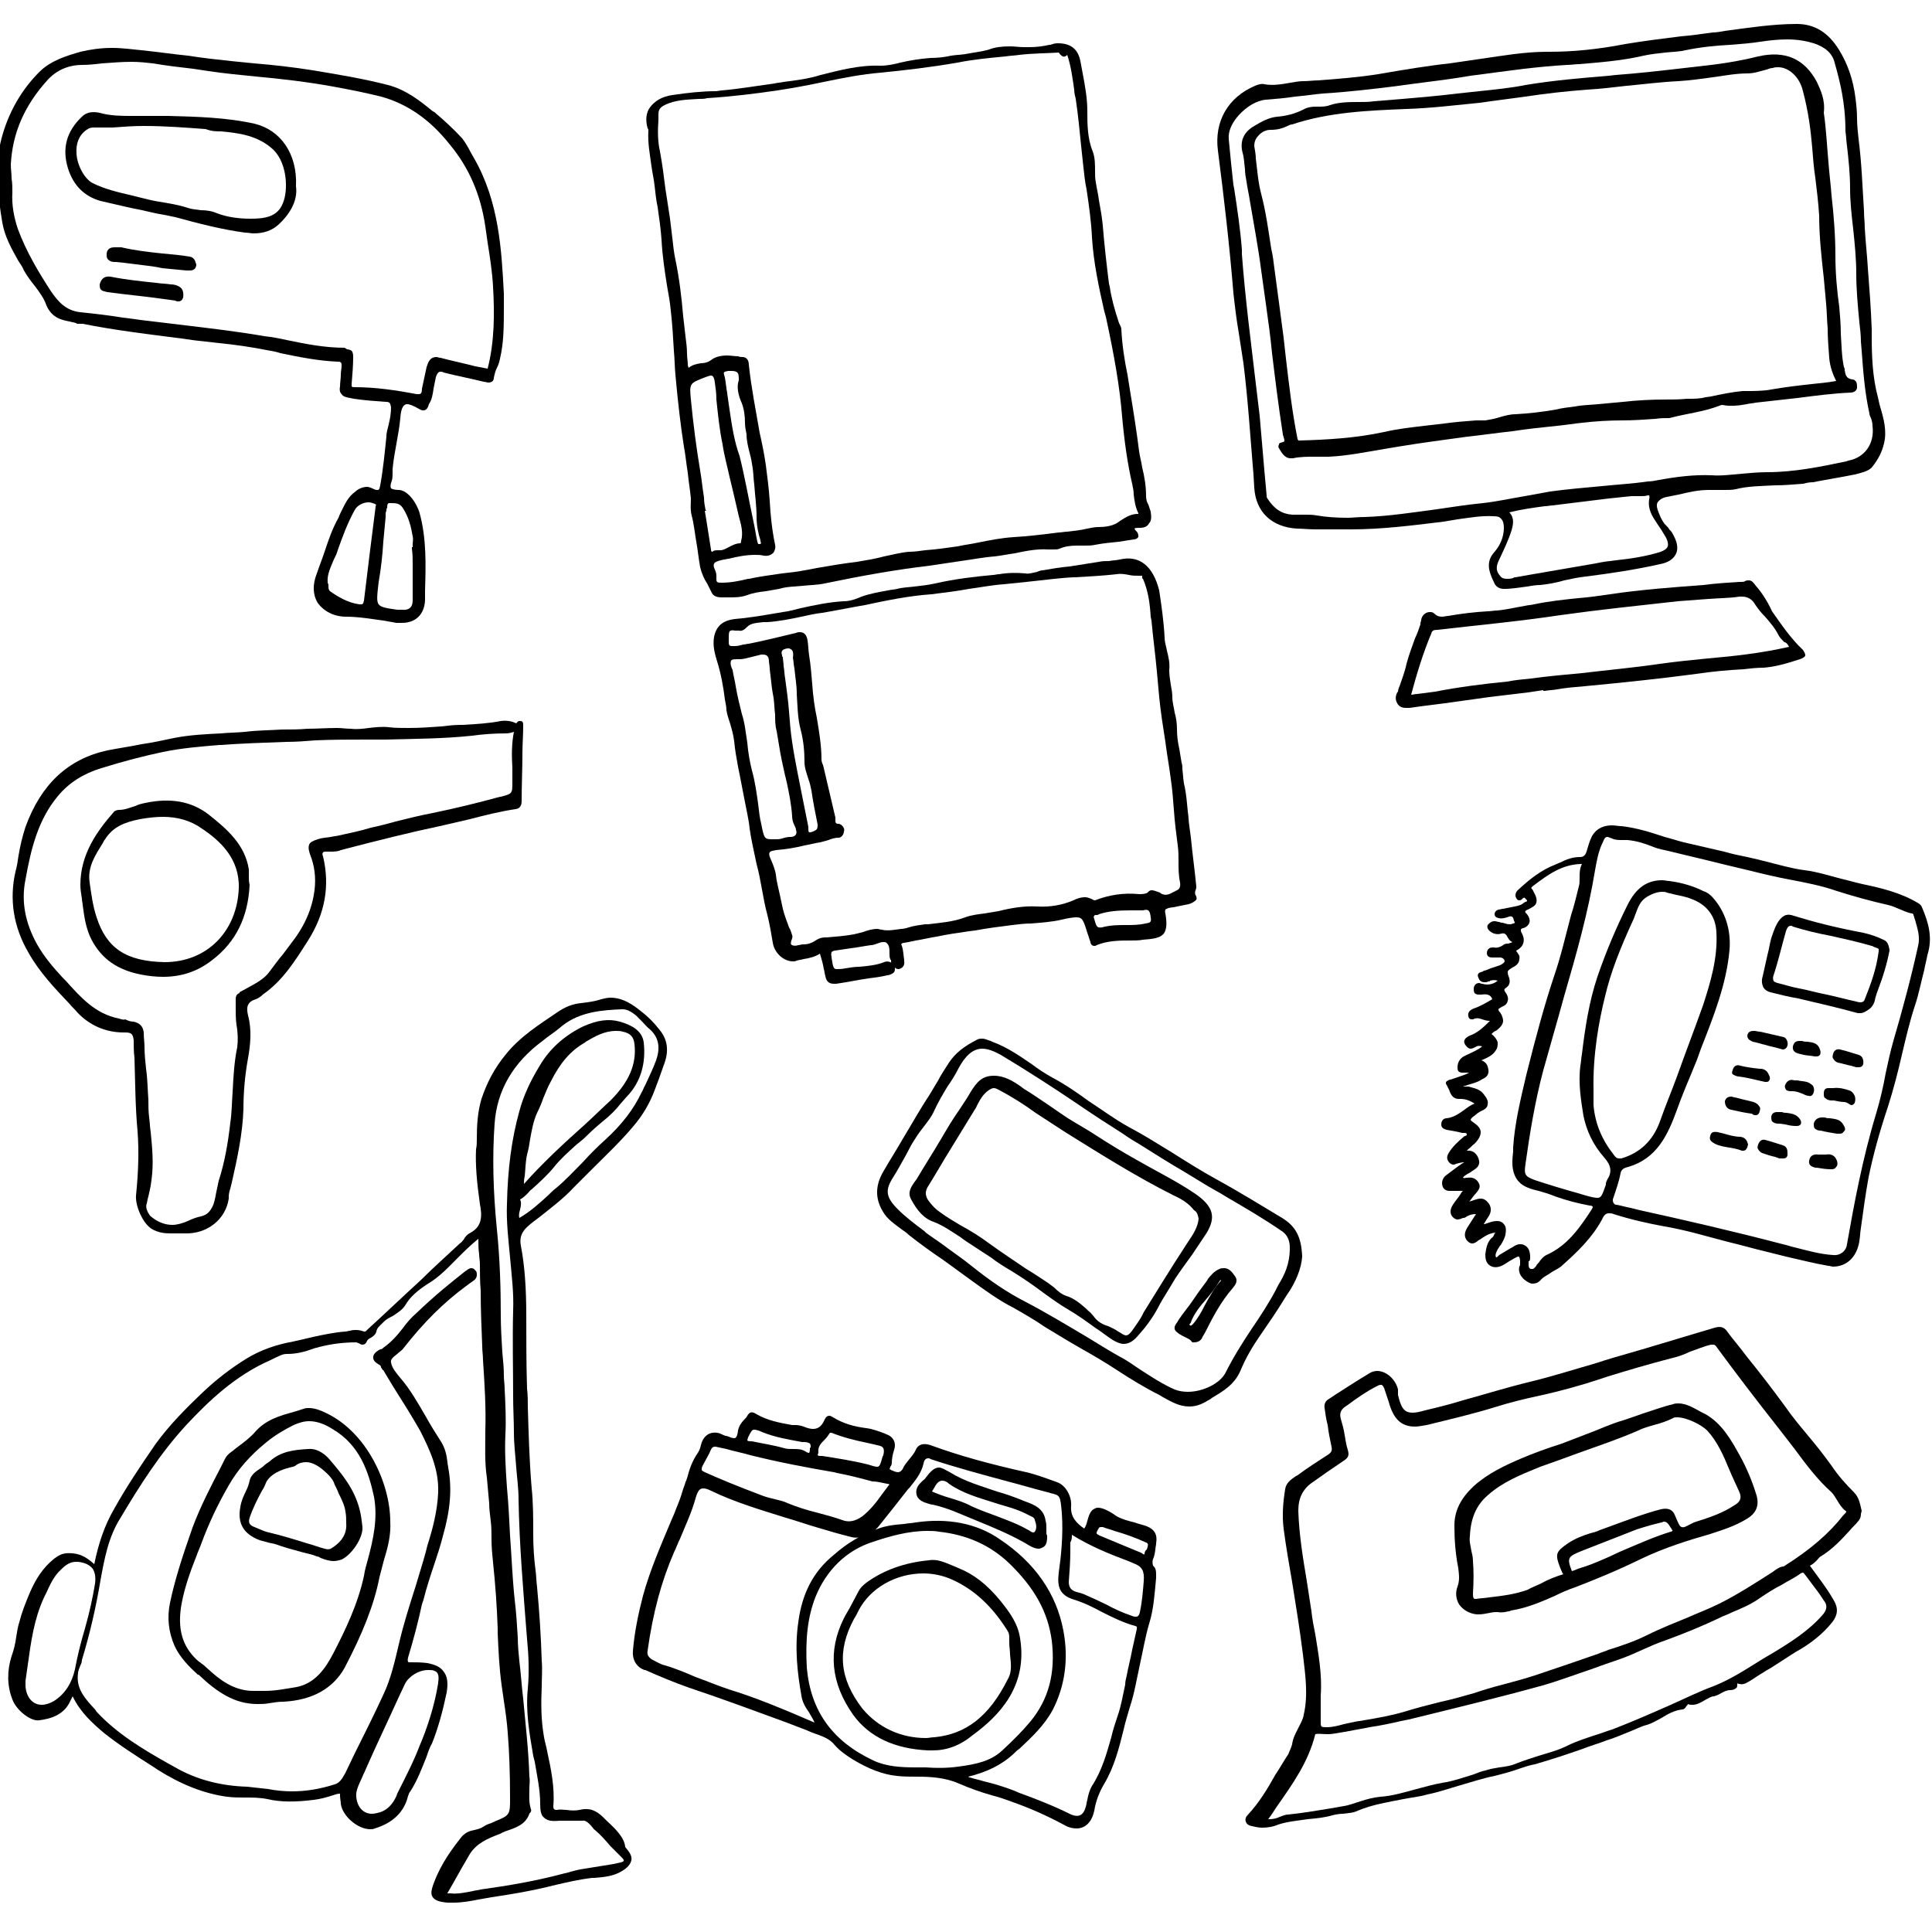 <?xml version="1.0" encoding="utf-8"?>
<!-- Generator: Adobe Illustrator 18.1.1, SVG Export Plug-In . SVG Version: 6.00 Build 0)  -->
<svg version="1.1" id="Ebene_1" xmlns="http://www.w3.org/2000/svg" xmlns:xlink="http://www.w3.org/1999/xlink" x="0px" y="0px"
	 width="250px" height="250px" viewBox="-18 -60 250 250" enable-background="new -18 -60 250 250" xml:space="preserve">
<g>
	<path d="M60.5,175.6l-0.4-0.4c-1-1-1.9-1.3-3.1-1c-0.5,0.1-1.1,0.1-1.7,0c-0.4,0-0.8-0.1-1.2,0l-0.1,0c-0.1,0-0.2,0-0.3-0.1
		c-0.1-0.1-0.1-0.2-0.1-0.4c0.2-2.4-0.3-4.8-0.8-7.1c-0.1-0.6-0.3-1.2-0.4-1.8c-0.4-2.2-0.4-4.4-0.3-6.6c0-1.1,0.1-2.2,0-3.3
		c-0.1-3.2-0.3-6.3-0.6-9.5c-0.1-0.7-0.1-1.5-0.2-2.2c-0.2-1.5-0.3-3.1-0.3-4.6l0-0.2c0-1.9,0-3.9-0.2-5.8
		c-0.3-3.5-0.4-7.1-0.5-10.5c0-0.8,0-1.6-0.1-2.4c-0.1-3.2-0.1-6.3-0.1-9.4c0-3.6-0.2-6.5-0.7-9.1c-0.3-1.6,0.6-2.3,1.6-3.1l0.8-0.6
		c1.5-1.2,3.1-2.4,4.4-3.8c0.9-0.9,1.8-1.8,2.6-2.6c1.7-1.7,3.5-3.4,5.1-5.3c1.3-1.5,2.2-3.1,2.8-4.7c0.2-0.5,0.4-1.1,0.6-1.6
		c0.2-0.6,0.4-1.1,0.6-1.7c0.7-1.8,0.5-3.3-0.6-4.6c-0.7-0.9-1.5-1.7-2.3-2.3c-1.1-0.9-2.4-1.8-4-1.8c-0.4,0-0.8,0.1-1.2,0.2
		c-0.9,0.3-1.8,0.4-2.6,0.5c-1.1,0.1-2.1,0.5-3.1,1.2c-2.2,1.5-4.8,3.1-6.7,5.5c-1.4,1.7-2.4,3.6-3.1,5.7c-0.5,1.7-0.6,3.4-0.6,5.2
		c0,0.4,0,0.9-0.1,1.3c-0.1,2,0.1,4.3,0.5,7.1c0.3,1.5,0.3,2.9-1.2,3.7c-0.4,0.2-0.7,0.5-0.9,0.9c-0.2,0.2-0.3,0.4-0.5,0.5
		c-1.7,1.6-3.4,3.1-5,4.7c-2.3,2.1-4.6,4.3-6.9,6.4c0,0-0.1,0.1-0.1,0.1c-0.2,0.2-0.2,0.2-0.4,0.2c-0.3-0.1-0.6-0.2-1-0.2
		c-0.3,0-0.5,0-0.8,0.1c-0.2,0-0.4,0.1-0.6,0.1c-1.4,0.1-2.8,0.4-4.2,0.7c-0.8,0.2-1.7,0.4-2.6,0.6c-2.2,0.4-4.2,1.1-6,2.2
		c-2.1,1.3-3.9,2.7-5.7,4.4c-2.1,2-4.3,4.2-6.1,6.7c-2,2.9-3.8,5.6-5.3,8.3c-1.3,2.2-2.1,4.7-2.6,7.2c-0.8-0.7-1.6-1.3-2.8-1.4
		c-1.1-0.1-1.6,0.1-2.4,0.7c-1.5,1.2-2.4,2.7-3.1,4.3c-0.6,1.4-1.1,2.7-1.4,3.9c-0.2,0.6-0.3,1.3-0.4,1.9c-0.1,0.8-0.3,1.7-0.6,2.5
		c-0.6,1.9-0.6,3.8,0.1,5.6c0.5,1.4,2.4,2.9,3.5,2.7c1.5-0.2,3.2-0.7,4-2.5c0.1-0.2,0.2-0.4,0.3-0.6c0,0,0,0,0,0
		c1,2.1,2.6,3.5,4,4.7c2,1.6,4.2,3,6.4,4.4l0.6,0.4c3,1.9,6,3.1,9,3.5c0.8,0.1,1.6,0.1,2.3,0.1c1,0,1.9,0,2.9,0.2
		c1.7,0.4,3.6,0.4,6,0.1c0.8-0.1,1.6-0.3,2.5-0.6c0.3-0.1,0.6-0.2,0.9-0.2l0,0.3c0,0.3,0.1,0.7,0.1,1c0.2,1.6,2.2,3.3,3.8,3.3
		c0.2,0,0.4,0,0.6-0.1c2.3-0.7,3.8-2.1,4.3-4.2c0.1-0.2,0.1-0.4,0.3-0.6c0.9-1.4,1.5-3,2.1-4.5c0.2-0.6,0.4-1.2,0.7-1.7
		c0.8-2,1.4-4.2,1.9-6.6c0.2-1.2,0.1-2.1-0.4-2.7c-0.4-0.6-1.1-0.9-2.1-1.1c-0.8-0.1-1.4-0.1-2-0.1c-0.1,0-0.1,0-0.2,0
		c-0.2,0-0.3,0-0.3-0.1c0,0-0.1-0.1,0-0.5c0.7-2.3,1.3-4.6,1.8-6.9l0.2-0.6c0.4-1.6,0.9-3.1,1.4-4.6c0.4-1.2,0.8-2.4,1.1-3.6
		c1-3.5,1.2-6.2,0.7-8.9c0-0.2-0.1-0.4-0.1-0.7c-0.1-0.9-0.3-1.8-0.8-2.6c-0.7-1.1-1.4-2.2-2-3.3c-1-1.7-2-3.5-3.3-5
		c-0.5-0.6-1.1-1.3-1.2-2c-0.1-0.4,0.3-0.7,0.8-1.1c0.2-0.2,0.5-0.4,0.7-0.6c2.8-3.6,5.4-6.1,8.1-8.1c0.4-0.3,0.8-0.6,1.1-0.8
		c0.3-0.2,0.4-0.5,0.4-0.7c0-0.2,0-0.5-0.2-0.6c-0.1-0.2-0.3-0.3-0.5-0.3c-0.3,0-0.5,0.2-0.8,0.4c-1.9,1.5-3.9,3.1-6.3,5.4
		c-0.7,0.6-1.3,1.3-1.8,2c-0.7,0.9-1.5,1.8-2.5,2.5c-0.1,0.1-0.2,0.2-0.4,0.2c-0.4,0.2-0.8,0.5-0.9,0.9c-0.1,0.5,0.3,0.8,0.6,1
		c0.2,0.1,0.4,0.2,0.4,0.4c0,0.1,0.1,0.1,0.1,0.2c0.1,0.1,0.1,0.2,0.2,0.2c0.7,1.2,1.5,2.5,2.2,3.6c0.9,1.4,1.8,2.9,2.6,4.3
		c1.2,2.4,2.4,4.9,2.3,7.9c-0.1,2.4-0.7,4.7-1.4,6.9l-0.2,0.8c-0.4,1.5-0.9,3-1.3,4.4c-0.8,2.5-1.6,5-2.2,7.6c-0.5,2.1-1,4.4-2,6.5
		c-1.2,2.6-2.5,5.2-3.8,7.8l-1.1,2.3c-0.4,0.7-0.7,1.3-1.4,1.5c-1.9,0.6-3.7,0.9-5.5,0.9c-1,0-2.1-0.1-3.1-0.3
		c-0.9-0.1-1.8-0.2-2.7-0.3c-3.4-0.1-6.6-0.9-9.5-2.6l-0.9-0.5c-3.2-1.8-6.5-3.8-9.1-6.6l-0.2-0.3c-1.3-1.4-2.5-2.7-2.2-4.7
		c0-0.3,0.2-0.7,0.3-1c0.1-0.2,0.2-0.4,0.2-0.7c1-3.3,1.8-6.7,2.4-10.3c0.5-2.7,1-5.6,2.6-8.1c2.5-4.2,5.1-8.3,8.5-12
		c2.8-3,6.3-6.4,10.9-8.4c0.2-0.1,0.4-0.2,0.6-0.3c0.5-0.2,0.9-0.5,1.5-0.5c0,0,0,0,0,0l0.1,0c1.2,0,2.3-0.3,3.4-0.7
		c0.2-0.1,0.5-0.1,0.7-0.2c1.6-0.4,3.1-0.6,4.8-0.6c0.1,0,0.2,0.1,0.3,0.1c0.2,0.1,0.3,0.2,0.5,0.2c0.3,0,0.5-0.2,0.6-0.5
		c0.1-0.2,0.3-0.3,0.5-0.4c0.3-0.2,0.6-0.4,0.7-0.8c0.1-0.5,0.4-0.7,0.7-1c0.1-0.1,0.2-0.2,0.3-0.3c0.3-0.3,0.7-0.5,1.1-0.7
		c0.6-0.4,1.3-0.8,1.7-1.5c0.6-1,1.5-1.8,2.9-2.7c1.5-0.9,2.6-2.1,3.8-3.3l0.1-0.1c0.7-0.7,1.6-1.6,2.6-2.4c0,0.7,0,1.3,0.1,2
		c0,0.4,0.1,0.8,0.1,1.3c0,1.1,0,2.3,0.1,3.4c0,2.4,0.1,4.8,0.2,7.2c0,0.6,0.1,1.2,0.1,1.8c0.2,3,0.4,6.1,0.3,9.2c0,2-0.1,4,0.2,6
		c0.1,1.1,0.2,2.2,0.3,3.3c0,0.7,0.1,1.5,0.2,2.3c0.1,0.8,0.1,1.6,0.1,2.4c0,1,0.1,2,0.2,3c0.3,2.8,0.5,5.7,0.6,8.5l0,0.6
		c0.1,2.3,0.2,4.5,0.5,6.7c0.1,0.7,0.2,1.4,0.3,2.1c0.2,1.3,0.4,2.7,0.5,4.1c0.2,2.5,0.3,5.2,0.3,8.5c0,2.1,0,2.2-2,3
		c-0.1,0.1-0.3,0.1-0.4,0.2c-0.4,0.1-0.8,0.3-1.1,0.5c-0.3,0.2-0.7,0.3-1.1,0.4c-0.6,0.1-1.1,0.3-1.6,0.8c-1.2,1.5-2.7,3.5-3.6,5.9
		c-0.4,1-0.5,1.6-0.2,2c0.3,0.4,0.8,0.6,1.9,0.7c0.1,0,0.2,0,0.3,0l0.2,0l0.1,0c0.1,0,0.2,0,0.2,0c1.1,0,2.2-0.2,3.2-0.4
		c0.6-0.1,1.1-0.2,1.7-0.3c2.7-0.4,5-0.8,7.1-1.3l0.8-0.2c1.7-0.4,3.4-0.8,5.1-1l0.3,0c1.2-0.1,2.5-0.2,3.6-0.9
		c0.7-0.4,1.1-0.9,1.2-1.4c0.1-0.5-0.2-1-0.8-1.7C62.8,177.8,61.7,176.7,60.5,175.6z M50.5,174.7c0,0,0-0.1,0.1-0.1
		c0.1-0.2,0.2-0.3,0.1-0.5c-0.3-0.9-0.2-1.8-0.2-2.7c0-0.5,0.1-1,0-1.5c-0.1-3.4-0.5-6.8-0.8-10.1c-0.2-1.6-0.3-3.3-0.5-4.9
		c-0.1-1-0.2-2-0.2-3c-0.1-1.6-0.2-3.3-0.4-4.9c-0.3-2.8-0.4-5.6-0.6-8.3c-0.1-2-0.2-4.1-0.4-6.2c-0.2-2.8-0.3-4.9-0.2-6.9
		c0.1-1.9,0-3.9-0.1-5.9c0-0.6-0.1-1.1-0.1-1.7c0-1-0.1-2-0.2-3c-0.1-1.6-0.2-3.3-0.2-4.9c0-3.2-0.1-7.1-0.5-11
		c-0.5-5-0.6-9.5-0.3-13.7c0.3-4.3,2.4-7.9,6.2-10.7l0.5-0.4c0.7-0.5,1.4-1,2.1-1.6c2.3-1.8,5.2-2,7.7-2.1c0,0,0.1,0,0.1,0
		c0.6,0,1.2,0.4,1.7,0.8c0.3,0.3,0.5,0.5,0.8,0.8c0.3,0.3,0.6,0.7,1,1c1.1,1,1.4,2.3,0.8,4c-0.4,1.1-0.9,2.1-1.4,3.2
		c-0.2,0.3-0.3,0.7-0.5,1c-1,2.1-2.5,4.1-4.7,6.1c-1,0.9-2,1.9-2.9,2.9c-1.1,1.1-2.2,2.3-3.4,3.3c-0.4,0.3-0.8,0.7-1.1,1
		c-1.1,1-2.3,2.1-3.7,2.9c-0.1-0.4,0-0.7,0.1-1.1c0.1-0.4,0.2-0.9,0-1.3c0.4-0.2,0.7-0.5,1-0.8c0.2-0.2,0.3-0.4,0.5-0.5
		c1.1-1,2.1-1.9,2.9-2.9c0.8-1,1.8-1.9,2.8-2.8c0.2-0.2,0.4-0.3,0.6-0.5c0.4-0.3,0.7-0.6,1-0.9c0.6-0.6,1.3-1.2,1.9-1.7
		c0.9-0.7,1.7-1.5,2.4-2.4c0.3-0.3,0.5-0.6,0.8-0.9c1.7-1.8,2.4-4.2,2.1-6.9c-0.2-1.6-1.7-2.3-3.1-2.7c-1.4-0.4-2.9-0.2-4.7,0.6
		c-2.3,1.1-4.3,2.8-5.6,5c-1.3,2.1-2.2,4.1-2.7,6c-1,3.6-1.5,7.4-1.6,12c-0.1,2.3,0.2,4.7,0.4,6.9c0.2,2.3,0.5,4.6,0.4,6.9
		c-0.1,3.7,0,7.5,0,11.1c0,1.6,0.1,3.2,0.1,4.7c0,1.5,0.2,3,0.3,4.5c0.1,1.3,0.3,2.7,0.3,4.1c0.1,5.9,0.6,11.7,1.1,18.1
		c0.2,2,0.3,4.2,0.1,6.4c-0.3,2.9,0.2,5.8,0.7,8.7l0.2,0.8c0.3,1.8,0.7,3.6,0.7,5.4c0,0.9,0.1,1.5,0.5,1.8c0.4,0.4,1,0.5,2,0.4
		c0.4,0,0.9,0,1.3,0c0.6,0,1.2,0,1.7,0c0.4-0.1,0.9,0.4,1.3,0.9c0.1,0.2,0.3,0.3,0.4,0.4c0.7,0.6,1.3,1.3,1.9,2c0.5,0.5,1,1,1.5,1.5
		c0.3,0.3,0.2,0.4,0.2,0.4c0,0,0,0.1-0.4,0.2l-0.9,0.2c-1.2,0.2-2.5,0.4-3.7,0.6c-0.8,0.1-1.5,0.3-2.2,0.5c-0.3,0.1-0.5,0.1-0.8,0.2
		c-3.4,0.9-6.9,1.5-10.5,2c-0.3,0.1-0.7,0.1-1,0.2c-1,0.2-2,0.4-2.9,0.3l-0.1,0c-0.1,0-0.2,0-0.3,0c0,0,0-0.1,0.1-0.2
		c0.3-0.5,0.5-0.9,0.8-1.4c0.6-1.1,1.3-2.3,2-3.5c0.9-1.4,2.3-2,3.9-2.6l0.2-0.1c0.1-0.1,0.3-0.1,0.4-0.2
		C48.8,176.5,50,176.1,50.5,174.7z M49.8,93.2c0-0.3,0-0.6,0.1-1c0.1-1,0.1-1.9,0.3-2.8c0.2-0.7,0.3-1.3,0.4-2
		c0.2-1.1,0.4-2.3,0.9-3.4c0.3-0.6,0.6-1.3,0.8-1.9c0.3-0.7,0.6-1.5,1-2.2c1.2-2.4,2.6-4,4.4-5l0.1-0.1c1.2-0.7,2.4-1.4,3.9-1.4
		c0.3,0,0.6,0,0.9,0.1c1,0.2,1.4,0.7,1.5,1.6c0.3,2.6-0.7,4.9-3.1,7.3c-1.1,1-2.2,2.1-3.3,3.1C54.9,88,52.2,90.5,49.8,93.2z
		 M-5.7,144.9c-0.3,1.8-0.7,3.7-1.3,5.8c-0.6,2-1,3.7-1.3,5.3c-0.4,1.8-1.3,3.2-2.7,4.1c-0.5,0.3-1.1,0.5-1.6,0.5
		c-1.2,0-2-1-2.1-2.4c0-0.2,0-0.3,0-0.5l0-0.2c0.1-0.7,0.2-1.4,0.3-2.1c0.4-2.9,0.8-5.9,2.1-8.7c0.1-0.2,0.2-0.4,0.3-0.6
		c0.5-1.1,1-2.2,1.9-3l0.1-0.1c0.5-0.5,1.1-0.9,1.8-0.9c0.1,0,0.2,0,0.3,0c0.9,0.1,1.5,0.4,1.9,0.9C-5.7,143.5-5.6,144.1-5.7,144.9z
		 M28.9,169.9c0.1-0.3,0.3-0.6,0.4-0.9c1.4-3.2,2.9-6.3,4.3-9.4l0.8-1.7c0.5-1,1.8-1.8,3-1.8c0.3,0,0.6,0,0.8,0.1
		c0.6,0.2,0.6,0.8,0.5,1.5l0,0.1c-0.5,3.1-1.5,6-2.4,8.1c-0.8,2.1-1.9,4.2-2.9,6.2l-0.1,0.3c-0.5,1.1-1.2,1.8-2.1,2.1
		c-0.4,0.1-0.7,0.2-1.1,0.2c0,0,0,0,0,0c-1.1,0-1.9-0.9-2-2.2C28,171.7,28.5,170.8,28.9,169.9z"/>
	<path d="M230.7,57.4c-0.1-0.3-0.4-0.5-0.6-0.6c-2.2-1.3-4.7-1.9-7.1-2.4c-0.9-0.2-1.9-0.5-2.8-0.7c-1.5-0.4-3.1-0.9-4.7-1.1
		c-1.6-0.2-3.3-0.7-4.9-1.1c-0.8-0.2-1.6-0.4-2.5-0.6c-1-0.2-2-0.4-3-0.7c-1.7-0.4-3.5-0.8-5.2-1.2c-0.8-0.2-1.7-0.5-2.5-0.7
		c-1.8-0.6-3.7-1.2-5.6-1.4c-0.4,0-0.8-0.1-1.2-0.1c-0.8,0-1.9,0.2-2.6,1.4c-0.3,0.6-0.5,1.3-0.7,2c-0.1,0.3-0.3,0.7-0.8,0.7l-0.1,0
		c-0.9,0-1.7,0.3-2.5,0.7c-0.2,0.1-0.5,0.2-0.7,0.3c-1.8,0.7-3.3,1.9-4.7,3.2c-0.4,0.3-0.5,0.8-0.3,1.1c0.1,0.2,0.2,0.3,0.4,0.3
		c0.2,0,0.3-0.1,0.4-0.2c0,0,0.1-0.1,0.1-0.1c0.2-0.1,0.2,0,0.4,0.2c0,0,0.1,0.1,0.1,0.1c0,0,0,0.1,0,0.1c0,0-0.1,0.1-0.2,0.1
		c-0.1,0-0.1,0.1-0.2,0.1c-0.3,0.3-0.7,0.4-1.2,0.5c-0.5,0.1-1,0.2-1.5,0.3c-0.2,0-0.4,0.1-0.6,0.1c-0.3,0.1-0.5,0.3-0.5,0.6
		c0,0.2,0.1,0.4,0.5,0.5c0.4,0.1,0.8,0,1.1-0.1c0.1,0,0.2-0.1,0.3-0.1c0.4-0.1,0.5,0.1,0.6,0.5c0,0.1,0.1,0.2,0.1,0.2c0,0,0,0,0,0.1
		c0,0.1-0.3,0.1-0.5,0.2c-0.2,0-0.5,0-0.7-0.1c-0.1,0-0.3-0.1-0.4-0.1c-0.1,0-0.2,0-0.4-0.1c-0.2,0-0.4-0.1-0.6-0.1
		c-0.3,0-0.5,0.1-0.7,0.3c-0.3,0.2-0.3,0.5-0.1,0.8c0.4,0.5,1.1,0.7,1.7,0.5c0.4-0.1,0.6,0.1,0.8,0.5c0.1,0.2,0.3,0.5,0.6,0.6
		c-0.1,0.1-0.3,0.1-0.5,0.2c-0.2,0-0.5,0-0.7,0.2c-0.3,0.2-0.7,0.4-1.2,0.3c-0.3,0-0.5,0-0.7,0.2c-0.1,0.1-0.2,0.3-0.2,0.5
		c0,0.6,0.5,0.6,0.8,0.6c0.3,0,0.5,0,0.7,0c0.1,0,0.1,0,0.2,0c0.4,0,0.6,0.3,0.6,0.5c0,0.1-0.2,0.3-0.6,0.5
		c-0.3,0.1-0.6,0.2-0.9,0.3c-0.4,0.1-0.7,0.3-1.1,0.4c-0.1,0-0.1,0-0.2,0.1c-0.2,0.1-0.5,0.1-0.6,0.3c-0.1,0.1-0.1,0.3,0,0.5
		c0.1,0.3,0.3,0.6,0.8,0.6c0.2,0,0.3,0,0.5-0.1c0.1,0,0.2,0,0.2-0.1c0.4-0.1,0.7-0.1,1,0c-0.6,0.5-1.3,0.6-2,0.4
		c-0.2,0-0.3-0.1-0.4-0.1c-0.6,0-0.7,0.6-0.7,0.7c0,0.2,0,0.4,0.1,0.6c0.1,0.1,0.3,0.2,0.5,0.2c0.1,0,0.3,0,0.4,0
		c0.7-0.1,1.2,0,1.4,0.6c-0.7,0.4-1.5,0.9-2.4,1.2c-0.5,0.2-0.8,0.5-0.7,1c0.1,0.4,0.3,0.4,0.5,0.4c0.1,0,0.2,0,0.3-0.1
		c0,0,0.1,0,0.1,0c0.3-0.1,0.6,0,0.9,0.1c0.3,0.1,0.6,0.2,1,0.2c-0.9,0.9-1.7,1.6-2.6,1.9c-0.2,0.1-0.6,0.3-0.7,0.6
		c-0.1,0.2,0,0.4,0.1,0.6c0.3,0.4,0.5,0.5,0.7,0.5c0.2,0,0.4-0.1,0.6-0.2c0.3-0.2,0.5-0.2,0.9-0.1c-0.6,0.5-1.4,0.8-2.2,1.2
		c-0.7,0.3-1,0.9-1,1.5c0,0.2,0,0.3,0.1,0.5c0.2,0.2,0.4,0.2,0.6,0.2c0.1,0,0.2,0,0.2,0c0.1,0,0.2,0,0.3,0c0.1,0,0.2,0,0.3,0
		c-0.5,0.3-1,0.4-1.5,0.6c-0.3,0.1-0.6,0.2-0.9,0.3c0,0-0.1,0-0.1,0c-0.2,0.1-0.5,0.2-0.5,0.4c0,0.1,0,0.2,0.1,0.3
		c0.1,0.2,0.2,0.4,0.3,0.6c0.2,0.5,0.4,1.2,1.3,1.2l0.2,0c0.6,0,1.2,0.2,1.8,0.6c-0.5,0.2-0.9,0.5-1.3,0.8c-0.7,0.5-1.4,1-2.3,1.1
		c-0.3,0-0.7,0.2-0.7,0.8c0,0.5,0.4,0.6,0.7,0.7c0.5,0.1,1.3,0.2,2,0.4c0.1,0,0.2,0,0.3,0c0.3,0,0.3,0.1,0.3,0.2
		c0,0.1,0,0.1-0.2,0.2c-0.1,0-0.2,0.1-0.2,0.1c-0.7,0.6-1.5,1.3-2,2.2c-0.2,0.4-0.2,0.7,0.1,1.1c0.3,0.3,0.6,0.4,0.9,0.2
		c0.4-0.1,0.7-0.2,1.1-0.2c-0.1,0-0.1,0.1-0.2,0.1c-0.2,0.1-0.4,0.3-0.6,0.4c-0.5,0.4-1.1,0.8-1.6,1.2c-0.5,0.4-0.6,1-0.4,1.5
		c0.2,0.4,0.6,0.5,0.8,0.5c0.1,0,0.2,0,0.3,0l0.2,0c0.2,0,0.4,0,0.6,0l0.5,0c0.1,0,0.1,0,0.2,0c-0.1,0.1-0.2,0.2-0.3,0.4
		c-0.3,0.5-0.7,0.9-1,1.4c-0.4,0.6-0.4,1.2,0,1.6c0.2,0.2,0.4,0.3,0.6,0.3c0.2,0,0.5-0.1,0.7-0.2l0.1,0c0.1,0,0.3-0.1,0.4-0.2
		c0.4-0.2,0.7-0.3,1.2-0.3l-0.2,0.3c-0.3,0.5-0.6,0.9-0.9,1.4c-0.6,0.9-0.3,1.5,0,1.8c0.2,0.2,0.4,0.3,0.6,0.3
		c0.3,0,0.6-0.2,0.8-0.4c0.1,0,0.1-0.1,0.2-0.1c0.6-0.4,1.1-0.8,2-0.9c0,0,0,0.1-0.1,0.1c-0.1,0.3-0.2,0.5-0.4,0.6
		c-0.6,0.6-0.7,1.4-0.8,2.1c0,0.6,0.1,1,0.4,1.3c0.4,0.4,1,0.5,1.7,0.2c0.4-0.2,0.7-0.4,1-0.6c0.2-0.1,0.5-0.3,0.7-0.4
		c0.5-0.3,0.6-0.2,0.6-0.1c0,0,0.1,0.2,0.1,0.5l0,0.2c0,0.2,0,0.4-0.1,0.5c-0.2,0.9,0.4,1.5,0.8,1.8c0.3,0.2,0.6,0.4,0.9,0.4
		c0.4,0,0.7-0.1,1-0.4c0.4-0.5,1-0.7,1.5-1.1c0.5-0.3,1-0.5,1.4-0.9c1.9-1.7,3.8-3.5,5.1-5.9c0.3-0.7,0.6-0.8,0.9-0.8
		c0.2,0,0.4,0,0.6,0.1c2.2,0.7,4.4,1.2,6.6,1.6c1.2,0.2,2.5,0.5,3.7,0.8c1.5,0.4,3,0.8,4.5,1.2c1.7,0.4,3.4,0.9,5.1,1.3
		c0.8,0.2,1.6,0.4,2.4,0.6c1.8,0.4,3.7,0.9,5.5,1.2c0.2,0,0.4,0.1,0.6,0.1c1.8,0,3.1-1.3,3.4-3.3c0.1-0.6,0.1-1.1,0.2-1.7
		c0.3-2.2,0.6-4.4,1-6.6c0.6-2.9,1.4-5.8,2.5-9.1c0.7-2.2,1.3-4.5,1.8-6.7c0.5-2.1,1-4.3,1.7-6.4c0.5-1.5,0.8-3.1,1.2-4.6
		c0.1-0.6,0.3-1.3,0.4-1.9C232.1,61.4,231.6,59.5,230.7,57.4z M188.2,81.6c0-0.2,0-0.4,0-0.6c-0.1-4.5,0.7-8.9,1.5-12.1
		c0.7-3,1.9-6.1,3.7-10c0.1-0.3,0.2-0.5,0.3-0.8c0.3-0.8,0.6-1.6,1.5-2.1c0.5-0.3,1.2-0.6,1.9-0.6c0.2,0,0.4,0,0.6,0.1
		c0.3,0.1,0.5,0.1,0.8,0.2c0.8,0.2,1.6,0.3,2.3,0.6c2,0.7,3.2,2.2,3.3,4.3c0.2,3.4-0.8,6.6-1.7,9.4c-1.1,3.1-2.3,6.2-3.4,9.3
		c-0.7,1.9-1.5,3.8-2.2,5.8c-0.9,2.5-2.6,4.1-5,4.8c-0.1,0-0.2,0-0.3,0c-0.3,0-0.5-0.2-0.7-0.5c-1.5-1.9-2.4-4-2.6-6.4
		C188.2,82.5,188.2,82,188.2,81.6z M190.7,95.2c0.4-1.2,0.8-2.3,1-3.4c0.1-0.5,0.5-0.7,1-0.8c3.7-1.1,5.1-4.1,6.3-7.4
		c0.5-1.4,1.1-2.9,1.7-4.3c0.3-0.7,0.6-1.5,0.9-2.2l0.5-1.4c1.6-4.1,3.3-8.3,3.7-12.8c0.2-2.5-0.5-4.9-2.2-6.8
		c-0.3-0.3-0.6-0.6-1.2-0.8c-1.4-0.7-2.9-1.1-4.4-1.3c-0.3,0-0.6-0.1-0.9-0.1c-2,0-3.4,1-4.5,3.2c-1.5,3-2.8,6.1-3.9,9.3
		c-1.1,3.3-1.6,6.7-2,10c-0.1,0.5-0.1,1-0.2,1.5c-0.3,2.3,0.1,4.6,0.4,6.5c0.4,1.9,1.2,3.7,2.7,5.4c0.9,1,1,1.9,0.4,2.8
		c-0.1,0.2-0.2,0.4-0.2,0.6l0,0.1c-0.5,1.4-0.6,1.7-1.1,1.7c-0.3,0-0.8-0.1-1.5-0.3l-1-0.3c-1.8-0.5-3.8-1.1-5.6-1.7
		c-1.3-0.5-1.4-0.7-1.2-2.1c0.5-3.6,1.2-8,2.3-12.1c0.8-2.9,1.8-6.3,2.7-9.6c1.6-5.5,3.1-10.8,4-16.3c0.2-1.1,0.4-2.3,0.9-3.4
		l0.1-0.2c0.2-0.5,0.3-0.7,0.6-0.7c0.1,0,0.3,0.1,0.6,0.2c0.4,0.2,0.9,0.2,1.3,0.2c0.2,0,0.4,0,0.7,0c1.1,0.1,2.1,0.4,3.1,0.8
		c0.5,0.2,1.1,0.4,1.7,0.5c1.7,0.4,3.3,0.8,5,1.2c2,0.5,4.1,1,6.2,1.5c1.6,0.4,3.3,0.8,4.9,1.1c2.1,0.4,4.2,0.8,6.2,1.5
		c2.2,0.7,4.4,1.3,6.6,1.8c0.5,0.1,0.9,0.3,1.4,0.5c0.5,0.2,1.1,0.5,1.7,0.6c0,0,0.2,0,0.2,0.2c0.1,0.2,0.1,0.4,0.2,0.6
		c0.3,1.1,0.7,2.2,0.4,3.4c-0.9,4.1-2,8.2-3.2,12.3c-0.4,1.4-0.7,2.8-1,4.2c-0.3,1.7-0.7,3.4-1.2,5.1c-1.8,5.9-2.9,11.9-3.8,17
		c-0.1,0.9-0.9,1.5-1.8,1.4c-1.7-0.1-3.4-0.6-5-1c-0.5-0.1-1-0.3-1.5-0.4c-6.5-1.7-12.6-3.1-18.5-4.4c-0.4-0.1-0.8-0.2-1.2-0.3
		c-0.6-0.1-1.2-0.3-1.8-0.4c-0.2,0-0.3-0.1-0.3-0.1C190.7,95.6,190.7,95.4,190.7,95.2z M180,102.7c0-0.6-0.1-1.3-0.8-1.6
		c-0.2-0.1-0.3-0.1-0.5-0.1c-0.4,0-0.7,0.2-1,0.4c-0.1,0-0.1,0.1-0.2,0.1c-0.5,0.3-1,0.6-1.5,0.9l-0.1,0.1c0,0-0.1,0.1-0.1,0.1
		c-0.1,0.1-0.2,0.1-0.2,0.1c0,0,0,0,0,0c-0.1-0.1-0.1-0.4,0-0.6c0.1-0.3,0.3-0.6,0.5-0.9l0.1-0.1c0.3-0.5,0.5-0.9,0.6-1.3
		c0.1-0.6,0.1-1.1-0.2-1.4c-0.3-0.4-0.8-0.5-1.6-0.3c-0.3,0.1-0.6,0.2-0.9,0.3c0,0,0,0-0.1,0c0.1-0.2,0.2-0.3,0.3-0.5
		c0.4-0.6,0.9-1.2,0.4-2.1c-0.3-0.4-0.6-0.7-1.1-0.7c-0.3,0-0.6,0.1-0.9,0.2c-0.2,0.1-0.4,0.1-0.6,0.2c0,0,0.1-0.1,0.1-0.1
		c0.3-0.4,0.5-0.7,0.8-1c0.3-0.4,0.7-0.8,0.3-1.4c-0.3-0.5-0.8-0.7-1.4-0.6l-0.1,0c-0.2,0-0.3,0.1-0.5,0c0.1-0.2,0.3-0.3,0.6-0.5
		c0.2-0.1,0.4-0.2,0.5-0.3c0.1-0.1,0.2-0.1,0.3-0.2c0.3-0.2,0.8-0.5,0.7-1.2c-0.2-0.9-0.8-1.4-1.6-1.3c0,0,0,0,0,0
		c0.1-0.1,0.1-0.1,0.2-0.2c0.3-0.2,0.5-0.5,0.8-0.7c0.5-0.5,0.8-1,0.8-1.5c0-0.5-0.4-0.9-1-1.3c-0.3-0.2-0.3-0.3-0.3-0.3
		c0,0,0-0.1,0.2-0.3c0.1-0.1,0.3-0.2,0.4-0.3c0.2-0.2,0.5-0.4,0.7-0.5c0.5-0.2,0.9-0.5,0.9-0.9c0.1-0.4-0.1-0.8-0.5-1.3
		c-0.5-0.7-1.3-0.8-2-1c-0.1,0-0.2,0-0.3,0c-0.1,0-0.3,0-0.4,0c0.2-0.1,0.4-0.1,0.6-0.2c0.6-0.2,1.2-0.3,1.8-0.7
		c0.1,0,0.1-0.1,0.2-0.1c0.4-0.2,0.8-0.5,0.7-1.2c-0.1-0.5-0.2-0.9-0.9-1.2c0.7-0.3,1.4-0.6,1.8-1.2c0.3-0.4,0.3-0.7,0.3-1.1
		c-0.1-0.4-0.4-0.8-0.8-1.1c0,0,0.1-0.1,0.1-0.1c0.2-0.2,0.4-0.3,0.6-0.4c0.5-0.4,0.8-0.8,0.8-1.2c0-0.3-0.1-0.5-0.2-0.8l0,0l0,0
		c-0.1-0.1-0.1-0.2-0.2-0.3c-0.2-0.2-0.2-0.3-0.2-0.4c0-0.1,0.3-0.2,0.4-0.3c0.5-0.2,0.7-0.4,0.8-0.8c0.1-0.3,0-0.7-0.3-1.1
		c-0.2-0.3-0.2-0.4,0.1-0.6c0.6-0.4,0.5-1,0.3-1.5c-0.1-0.2-0.1-0.5-0.1-0.6c0.1-0.2,0.3-0.3,0.6-0.5c0.4-0.2,0.9-0.5,0.9-1.1
		c0.1-0.4-0.1-0.6-0.3-0.9c-0.1-0.1-0.1-0.2-0.1-0.2c0,0,0,0,0.2-0.1c0.8-0.5,1-1.3,0.5-2.2c-0.1-0.1-0.1-0.3-0.1-0.4
		c0-0.1,0.2-0.2,0.3-0.2c0.4-0.1,0.7-0.4,0.8-0.7c0.1-0.3,0-0.7-0.3-1.1l-0.1-0.1c-0.1-0.1-0.2-0.2-0.1-0.3c0,0,0-0.1,0.3-0.2
		c0.6-0.3,1-0.5,1.1-0.9c0.1-0.4,0-0.8-0.4-1.5c0-0.1-0.1-0.1-0.1-0.2c-0.2-0.2-0.2-0.2,0-0.4c2.1-1.6,3.8-2.8,6.2-2.9
		c0.1,0,0.1,0,0.2,0c-0.3,0.6-0.3,1.2-0.3,1.8c0,0.4,0,0.8-0.1,1.1c-0.3,1.2-0.6,2.5-1,3.7c-0.7,2.6-1.3,5.3-2.2,7.9
		c-1.2,3.6-2.3,7.6-3.6,12.8c-0.7,3-1.5,6.2-1.7,9.4c0,0.2,0,0.3,0,0.5c-0.1,0.9-0.2,1.9,0.1,2.8c0.5,1.6,1.9,2,3.2,2.3
		c0.7,0.2,1.4,0.4,2.1,0.7c1.4,0.5,2.9,0.9,4.5,1.2c0.3,0,0.4,0.1,0.4,0.2c0,0,0,0.1-0.2,0.4c-1.5,2.3-3.1,4.6-5.8,5.8
		c-0.4,0.2-0.6,0.5-0.8,0.7c-0.1,0.2-0.2,0.3-0.3,0.4c-0.1,0.1-0.2,0.2-0.2,0.3c-0.2,0.2-0.3,0.4-0.5,0.4c-0.1,0-0.1,0-0.2,0
		c-0.3-0.1-0.3-0.3-0.3-0.7c0-0.1,0-0.2,0-0.3C180,103.2,180,102.9,180,102.7z"/>
	<path d="M131.3,141.5c0.2-0.6,0.2-1.2,0.3-1.7l0-0.1c0.2-1.1-0.2-1.8-1.2-2.2c-0.5-0.2-1.1-0.3-1.6-0.5c-0.8-0.2-1.6-0.4-2.3-0.8
		c-0.7-0.5-1.7-1.1-2.4-1.1c-0.1,0-0.3,0-0.4,0.1c-0.6,0.2-0.8,0.9-1,1.6c-0.1,0.4-0.2,0.7-0.4,1c-1-0.7-1.8-1.5-1.7-2.9
		c0.1-1.3-0.7-2.7-1.8-3.1c-1.4-0.5-2.7-1-4-1.3c-4.5-1-8.6-2.1-12.4-3.5c-0.9-0.3-1.6-0.1-1.9,0.6c-0.2,0.5-0.6,0.9-0.9,1.3
		c-0.3,0.4-0.6,0.7-0.8,1.2c-0.2,0.3-0.4,0.4-0.6,0.4c-0.2,0-0.5-0.1-0.7-0.2c-0.1,0-0.2-0.1-0.2-0.1c-0.2-0.1-0.2-0.1-0.2-0.1
		c0,0,0.1-0.2,0.1-0.3c0.1-0.1,0.2-0.3,0.2-0.5c0-0.5,0.1-1.1,0.3-1.7c0.3-0.9-0.1-1.7-1-2l-0.2-0.1c-0.8-0.3-1.6-0.6-2.4-0.7
		c-1.6-0.2-3-0.6-4.3-1.4c-0.2-0.1-0.3-0.2-0.5-0.2c-0.2,0-0.4,0.1-0.6,0.5c-0.5,1.2-1.3,1.5-2.7,0.9c-0.3-0.1-0.7-0.2-1-0.2
		c-0.2,0-0.3,0-0.5,0c-1.7-0.3-3.2-0.6-4.6-1.4c-0.6-0.4-0.9-0.3-1.2,0.2c-0.1,0.2-0.2,0.3-0.4,0.5c-0.4,0.4-0.7,0.9-0.8,1.4
		c-0.1,1-0.4,1-0.5,1c-0.2,0-0.5-0.1-0.7-0.2c-0.1,0-0.2-0.1-0.4-0.1c-0.1,0-0.2-0.1-0.3-0.1c-0.1-0.1-0.3-0.1-0.4-0.2
		c-1.2-0.4-2.2,0.2-2.5,1.5c-0.1,0.4-0.2,0.7-0.4,1c-0.7,1-1.1,2.1-1.4,3.3l-0.2,0.5c-0.1,0.4-0.3,0.8-0.4,1.2
		c-0.2,0.7-0.5,1.5-0.8,2.2c-0.2,0.6-0.5,1.2-0.7,1.7c-1.3,3.1-2.7,6.3-3.6,9.6c-0.6,2.3-1.1,4.7-1.3,7.1c-0.1,1.1,0.4,2.1,1.5,2.5
		l0.1,0c1.8,0.8,3.7,1.6,5.7,2.3c4.2,1.4,8.5,3,12.6,4.5l2.6,1c0.2,0.1,0.5,0.2,0.7,0.3c1.1,0.4,2.2,0.7,2.9,1.6
		c0.7,0.8,1.6,1.4,2.4,1.9c2,1.2,3.8,1.9,5.6,2.1c0.9,0.1,1.8,0.1,2.6,0.1c1.8,0,3.7,0.1,5.5,0.9c1.4,0.6,2.8,1.1,4.2,1.5
		c0.8,0.2,1.7,0.5,2.5,0.8c2.3,0.8,4.6,1.8,7,3.1c0.5,0.3,1.1,0.4,1.5,0.4c1.2,0,2-0.9,2.3-2.3c0.2-1.3,0.7-2.5,1.3-3.5
		c1.3-2.2,1.9-4.6,2.5-7c0.2-0.9,0.5-1.9,0.8-2.9c0.6-1.8,0.9-3.7,1.3-5.5c0.4-1.8,0.7-3.6,1.2-5.3c0.6-1.9,0.7-3.9,0.9-5.9l0-0.4
		c0-0.4,0-0.9-0.4-1.2C131.1,142.2,131.1,141.9,131.3,141.5z M120.7,138.7l0-0.1c2.4,1.5,4.9,2.5,7.3,3.4l0.7,0.3
		c1.1,0.4,1.4,1,1.3,2.3c-0.1,1.2-0.2,2.6-0.5,4c-0.1,0.5-0.3,0.6-0.5,0.6c-0.1,0-0.3,0-0.5-0.1c-1.2-0.4-2.3-0.9-3.4-1.5
		c-0.8-0.4-1.7-0.8-2.6-1.2c-0.4-0.2-0.8-0.3-1.2-0.4c-0.7-0.2-1-0.6-1-1.3c0.1-1.3,0.2-2.7,0.2-4l0-1.1
		C120.7,139.2,120.7,139,120.7,138.7z M130.1,141.1C130.1,141.1,130.1,141.2,130.1,141.1c-0.1,0.1-0.2,0-0.3-0.1
		c-0.1,0-0.1-0.1-0.2-0.1c-1.7-0.7-3.4-1.4-5.3-2.2c-0.2-0.1-0.4-0.2-0.4-0.3c0-0.1,0-0.2,0.1-0.3c0-0.1,0.1-0.2,0.1-0.2
		c0.1-0.2,0.1-0.3,0.4-0.3c0.1,0,0.2,0,0.2,0c0.5,0.2,1,0.3,1.5,0.5c1.4,0.4,2.8,0.9,4.1,1.5c0.3,0.1,0.3,0.3,0.1,0.9
		C130.2,140.6,130.1,140.9,130.1,141.1z M87.5,146.7c1.4-3.5,4-6.1,7.5-7.2c2.1-0.7,4.5-1.4,7-1.4c0.5,0,1,0,1.5,0.1
		c3.7,0.4,6.7,1.8,9.1,4.1c3.3,3.2,5,6.3,5.5,10c0.5,4.2-0.4,7.6-2.8,10.5c-1,1.2-2.2,2.4-3.6,3.7c-1.5,1.4-3.4,1.8-5.7,2.1
		c-1.4,0.2-2.9,0.2-4.2,0.1c-0.4,0-0.8,0-1.2,0c-2,0-3.9-0.1-5.6-0.9c-5.3-2.5-8.1-6.4-8.6-12C86.2,152.1,86.5,149.3,87.5,146.7z
		 M113.2,166.9c0.2-0.2,0.4-0.4,0.7-0.6c1.6-1.5,3.2-3,4.3-5c1.6-3.1,2.1-6.6,1.4-10.3c-0.9-4.8-3.7-8.8-8.2-11.8
		c-3-2.1-6.8-2.8-10.9-2.2c-0.5,0.1-1,0.1-1.5,0.2c-1.2,0.1-2.4,0.2-3.6,0.7c-1.9,0.7-3.7,1.7-5.5,3.3c-2.6,2.1-4.1,4.9-4.6,8.7
		c-0.5,3.4-0.1,6.7,0.4,9.5c0.1,0.8,0.5,1.5,1,2.2c0.2,0.4,0.5,0.8,0.7,1.3c-4.4-1.9-7.8-3.3-11.1-4.3c-1.5-0.5-2.9-1.1-4.3-1.6
		c-1.4-0.6-2.8-1.2-4.3-1.6c-0.5-0.2-1-0.5-1.4-0.7c-0.4-0.3-0.6-0.6-0.5-1.1c0.7-5,1.8-9,3.4-12.7c0.3-0.6,0.5-1.2,0.8-1.8
		c0.7-1.7,1.5-3.4,2-5.2c0.3-1.1,0.6-1.3,1-1.3c0.3,0,0.6,0.1,1,0.3c3.1,1.5,6.5,2.5,9.7,3.5c1.4,0.4,2.8,0.9,4.2,1.3
		c1.3,0.4,2.7,0.8,4.3,1.2c1.1,0.3,2.7-0.4,3.5-1.4c1.2-1.5,2.4-3,3.8-4.8l0.2-0.2c0.7-0.9,1.5-1.8,1.8-3.1c0.1-0.6,0.4-0.7,0.6-0.7
		c0.1,0,0.2,0,0.3,0.1c3.3,1.1,6.7,2,10,2.9c1.6,0.4,3.2,0.9,4.8,1.3c0.3,0.1,0.5,0.1,0.7,0.2c1.3,0.3,1.3,0.3,1.5,2.6
		c0.2,2.8-0.1,5.6-0.4,7.7c-0.2,1.7,0,2.9,2,3.5c1.3,0.4,2.5,1,3.6,1.6c1.4,0.7,2.8,1.4,4.3,1.8c0.3,0.1,0.2,0.1,0.2,0.4
		c-0.2,0.9-0.4,1.8-0.6,2.7c-0.2,1.1-0.5,2.2-0.7,3.3c-0.1,0.4-0.2,0.8-0.2,1.2c-0.3,1.3-0.5,2.7-1,4.1c-0.3,0.9-0.6,1.8-0.8,2.7
		c-0.6,2.1-1.2,4.3-2.5,6.3c-0.3,0.5-0.5,1.2-0.6,1.8c-0.1,0.3-0.1,0.6-0.2,0.9c-0.3,1.1-0.9,1.4-1.9,1c-2.2-1.1-4.5-2-6.7-2.8
		l-0.7-0.3c-1.3-0.5-2.6-0.9-3.9-1.2c-0.6-0.2-1.2-0.3-1.8-0.5c-0.1,0-0.1,0-0.2-0.1C109.7,169.3,111.6,168.4,113.2,166.9z
		 M96.8,132L96.8,132c0.2,0,0.3,0.1,0.3,0.1c0,0,0,0-0.1,0.1c-0.3,0.4-0.6,0.8-0.9,1.2c-0.7,1-1.5,2-2.5,2.8c-1,0.7-1.8,0.8-2.6,0.5
		c-1.1-0.4-2.3-0.7-3.4-1c-1.2-0.3-2.5-0.7-3.7-1.2c-0.6-0.3-1.3-0.4-2-0.6c-0.5-0.1-1.1-0.3-1.6-0.5c-2.9-1.1-5.1-2-7.1-2.9
		c-0.2-0.1-0.4-0.2-0.4-0.3c0-0.1,0-0.3,0.1-0.5c0.2-0.4,0.5-0.9,0.7-1.3c0.2-0.3,0.3-0.7,0.5-1c0.1-0.1,0.2-0.2,0.4-0.2
		c0,0,0.1,0,0.1,0l1.4,0.3c1,0.3,2.1,0.5,3.1,0.8c3.6,0.9,7.3,1.6,10.8,2.2l0.4,0.1c1.6,0.3,3.1,0.7,4.6,1.1
		C95.6,131.7,96.2,131.9,96.8,132z M87.9,128c-0.1-0.8,0.3-1.2,0.8-1.7c0.3-0.3,0.5-0.6,0.7-0.9c0,0,0.1,0,0.1,0l0.1,0
		c1.5,0.6,3.1,1,4.6,1.3c0.4,0.1,0.9,0.2,1.3,0.3c0.5,0.1,0.7,0.2,0.8,0.4c0.1,0.2,0.1,0.5,0,0.9l-0.1,0.2c-0.3,1.1-0.4,1.3-0.7,1.3
		c-0.2,0-0.6-0.1-1.2-0.3c-2-0.5-4-0.8-5.9-1.1c-0.1,0-0.1,0-0.2,0c-0.2,0-0.3,0-0.4-0.1C87.8,128.4,87.8,128.2,87.9,128L87.9,128
		L87.9,128z M86.8,127.5c0,0.4-0.1,0.5-0.1,0.5c-0.1,0-0.2,0-0.5-0.2c-0.5-0.3-1-0.3-1.6-0.3c-0.4,0-0.8,0-1.1-0.1
		c-1.4-0.4-2.8-0.6-4.2-0.9l-0.2,0c-0.3,0-0.4-0.1-0.4-0.1c0,0,0-0.1,0.1-0.4c0.4-0.8,0.5-1,0.8-1c0.2,0,0.6,0.1,1,0.3
		c1.7,0.7,3.6,1,5.2,1.3c0.1,0,0.2,0,0.3,0c0.3,0,0.6,0.1,0.7,0.2c0.1,0.1,0.1,0.3,0.1,0.5C86.8,127.3,86.8,127.4,86.8,127.5z"/>
	<path d="M126.9,12.4c-0.4,0.1-0.9,0.1-1.4,0.2c-0.4,0-0.9,0-1.3,0.1c-1.3,0.2-2.5,0.4-3.8,0.6c-1.2,0.1-2.3,0.3-3.5,0.5
		c-0.2,0-0.5,0.1-0.7,0.2c-0.5,0.1-1.1,0.3-1.5,0.2c-1-0.1-2.3-0.1-3.4,0.1c-0.3,0-0.6,0.1-0.8,0.1c-2.2,0.2-4.9,0.5-7.5,1.1
		c-0.9,0.2-1.8,0.3-2.7,0.4c-0.7,0.1-1.5,0.1-2.2,0.3c-0.4,0.1-0.8,0.1-1.2,0.2c-1.1,0.2-2.3,0.4-3.4,0.8c-0.7,0.3-1.5,0.6-2.3,0.6
		c-1.9,0.1-3.8,0.5-5.6,0.9c-0.8,0.2-1.5,0.4-2.3,0.5c-1.7,0.3-3.5,0.6-5.2,0.8l-1,0.1c-1.6,0.2-2.4,0.9-2.7,2.3
		c-0.2,1.2,0.1,2.2,0.4,3.2c0.5,1.6,0.8,3.3,1,4.9c0.1,0.5,0.2,1,0.2,1.4c0.1,0.6,0.3,1.2,0.5,1.8c0.2,0.7,0.4,1.4,0.5,2.2
		c0.1,1.1,0.3,2.2,0.5,3.3c0.1,0.5,0.2,1,0.3,1.5c0.2,1,0.4,2.1,0.6,3.1c0.2,1.1,0.5,2.3,0.6,3.4c0.2,1.5,0.6,3.1,0.9,4.6
		c0.3,1.1,0.5,2.2,0.7,3.3c0.2,1.1,0.4,2.2,0.7,3.3c0.3,1.2,0.5,2.4,0.7,3.6c0.2,1.3,1.4,2.4,2.6,2.4c0.2,0,0.3,0,0.5-0.1
		c0.3-0.1,0.6-0.1,0.9-0.2c0.7-0.1,1.5-0.3,2.1-0.7c0.2,0.7,0.4,1.3,0.5,2c0.1,0.3,0.1,0.6,0.2,0.9c0.1,0.5,0.3,1,1.1,1
		c0.1,0,0.2,0,0.3,0c1.4-0.2,2.8-0.5,4.2-0.7c0.8-0.1,1.6-0.2,2.4-0.4c0.3,0,0.7-0.2,0.9-0.4c0.1-0.2,0.1-0.3,0.1-0.5
		c0,0,0-0.1,0-0.1c0.1,0.1,0.2,0.2,0.5,0.2c0.5-0.1,0.8-0.5,0.7-1l0-0.2c-0.1-0.6-0.1-1.2-0.3-1.8c-0.1-0.2-0.1-0.3,0-0.3
		c0,0,0.1-0.1,0.3-0.1c0.7-0.1,1.4-0.3,2.1-0.4c0.5-0.1,1-0.2,1.5-0.3l0.6-0.1c1.4-0.3,2.8-0.5,4.2-0.7l0.8-0.1
		c1.6-0.3,3.2-0.5,4.8-0.7c0.8-0.1,1.6-0.2,2.4-0.2c1.3-0.1,2.7-0.2,4-0.5c0.8-0.2,1.5-0.3,1.9-0.3c0.8,0,0.9,0.4,1.5,2.3
		c0.1,0.2,0.1,0.4,0.2,0.6l0.1,0.3c0,0.1,0.1,0.5,0.5,0.5c0.1,0,0.2,0,0.3-0.1c1.5-0.6,3-0.6,4.5-0.6c0.5,0,1,0,1.5-0.1
		c1.3-0.1,2.2-0.2,2.7-0.8c0.4-0.6,0.4-1.4,0.2-2.6c-0.1-0.3,0-0.4,0-0.5c0.1-0.1,0.2-0.1,0.4-0.2c0.4-0.1,0.8-0.1,1.1-0.2
		c0.5-0.1,1-0.2,1.5-0.3c0.4-0.1,0.9-0.4,1-0.6c0.1-0.1,0-0.3,0-0.4c-0.2-0.3-0.2-0.5-0.1-0.8c0.1-0.2,0.1-0.4,0.1-0.5
		c-0.2-2.1-0.5-4.2-0.7-6.3l-0.2-1.5c-0.1-0.6-0.1-1.3-0.2-1.9c-0.1-1.1-0.2-2.2-0.4-3.2c-0.2-0.7-0.2-1.5-0.3-2.3
		c0-0.3,0-0.5-0.1-0.8c-0.1-0.6-0.2-1.2-0.3-1.8c-0.2-0.9-0.3-1.7-0.3-2.5c0-0.8-0.1-1.5-0.3-2.2c-0.1-0.7-0.3-1.3-0.3-2
		c0-0.5-0.1-1.1-0.2-1.6c-0.1-0.6-0.2-1.3-0.2-1.9c0.1-0.9-0.1-1.7-0.3-2.5c-0.1-0.6-0.3-1.1-0.3-1.7c-0.1-2-0.4-4.1-0.7-6.1
		C131.2,13.2,129.4,11.8,126.9,12.4z M123.6,58.5c0-0.1,0.2-0.1,0.3-0.1c0.1,0,0.2,0,0.3-0.1c1.2-0.4,2.5-0.5,4.1-0.5
		c0.2,0,0.4,0,0.5,0c0.1,0,0.2,0,0.3,0c0.3,0,0.5,0,0.8,0c0.7-0.2,0.9,0,1,0.9c0.1,0.6,0,0.7-0.7,0.8c-0.8,0.2-1.7,0.2-2.5,0.2
		c-1,0-2,0-3.1,0.3c-0.6,0.1-0.7-0.1-0.9-0.7c0-0.1-0.1-0.3-0.1-0.4C123.5,58.7,123.5,58.6,123.6,58.5z M130.5,55.5
		c-0.1,0.1-0.5,0.2-0.9,0.2c-0.1,0-0.2,0-0.2,0c-2-0.2-3.9,0.1-5.7,0.8c-0.1,0-0.1,0-0.1,0c-0.4-0.2-0.8-0.4-1.2-0.4
		c-0.6,0-1.1,0.2-1.5,0.4c-1.4,0.6-3,0.9-4.7,0.8c-1.7-0.1-3.4,0.2-5,0.6c-0.6,0.1-1.2,0.2-1.8,0.3c-0.8,0.1-1.7,0.2-2.5,0.5
		c-1.6,0.6-3.2,0.7-4.8,0.9l-0.4,0c-0.7,0.1-1.5,0.2-2.1,0.4c-0.3,0.1-0.7,0.2-1,0.2c-0.8,0.1-1.7,0.3-2.5,0.1
		c-0.2,0-0.4-0.1-0.6-0.1c-0.6,0-1.3,0.2-1.8,0.4c-0.4,0.1-0.8,0.2-1.2,0.3c-1.1,0.2-2.3,0.3-3.5,0.4l-0.2,0c-0.4,0-0.8,0.1-1.1,0.3
		c-0.6,0.4-1.1,0.6-1.7,0.6l-0.1,0c-0.2,0-0.4,0.1-0.6,0.1c-0.3,0.1-0.6,0.1-0.8,0c-0.2-0.1-0.2-0.2-0.1-0.6
		c0.1-0.2,0.2-0.5,0.1-0.7c-0.1-0.3-0.2-0.7-0.4-1c-0.3-0.8-0.6-1.6-0.8-2.4c-0.1-0.5-0.2-0.9-0.3-1.4c-0.2-1-0.5-2-0.6-3
		c-0.1-0.7-0.4-1.4-0.7-2.1c-0.2-0.4-0.2-0.7-0.1-0.8c0.1-0.2,0.4-0.2,0.8-0.3c1.3-0.1,2.5-0.3,3.7-0.6c0.6-0.1,1.3-0.3,2-0.4
		c0.4-0.1,0.8-0.2,1.1-0.3c0.5-0.2,0.9-0.3,1.3-0.3c0.5,0,0.7-0.6,0.7-0.8c0.1-0.2,0-0.5-0.1-0.6c-0.1-0.2-0.4-0.4-0.6-0.4
		c-0.4,0-0.4-0.2-0.4-0.5c0-0.1,0-0.2,0-0.3c-0.5-2.1-1-4.3-1.5-6.4c0-0.1-0.1-0.3-0.1-0.4c-0.1-0.2-0.2-0.5-0.2-0.7
		c0-1.8-0.3-3.6-0.6-5.4c-0.3-1.4-0.5-2.9-0.6-4.4c-0.1-1.2-0.2-2.5-0.4-3.7c-0.1-0.6-0.1-1.3-0.2-1.9c-0.1-0.7-0.4-1.1-1-1.1
		c-0.1,0-0.3,0-0.5,0.1c-2.1,0.5-4.1,1-6.1,1.4c-0.2,0-0.5,0.1-0.7,0.1c-0.4,0.1-0.7,0.2-1.1,0.2c-0.1,0-0.3,0-0.4,0
		c-0.4,0-0.4-0.2-0.4-0.7c0-0.1,0-0.2,0-0.3c0-0.4,0-0.7,0.1-0.9c0.1-0.1,0.3-0.2,0.7-0.1c0,0,0.1,0,0.2,0l0.3,0
		c0.4,0.1,0.7-0.1,1.1-0.5c0.5-0.5,1.3-0.5,2.1-0.6c0.2,0,0.3,0,0.5,0c1.5-0.1,3-0.4,4.4-0.7c0.9-0.2,1.8-0.4,2.7-0.5
		c1.8-0.3,3.7-0.7,5.5-1c2.8-0.6,5.7-1.2,8.6-1.4c1.6-0.2,3.3-0.4,4.9-0.7c1.5-0.2,3-0.5,4.5-0.6c1-0.1,1.9-0.2,2.9-0.3
		c2-0.2,4.1-0.5,6.1-0.6l0.2,0c1.8-0.1,3.6-0.2,5.4-0.4c0.5-0.1,1.1,0,1.6,0.1c0.4,0.1,0.8,0.1,1.3,0.1c0.1,0,0.2,0,0.4,0
		c0,0,0,0.1,0,0.2c0,0.1,0,0.2,0.1,0.2c0.7,1.6,0.9,3.3,1,4.9l0.1,0.5c0.2,2.2,0.5,4.4,0.7,6.6c0.1,1.1,0.2,2.2,0.3,3.3
		c0.2,2,0.5,3.9,0.8,5.8c0.2,1.6,0.5,3.2,0.7,4.8c0.2,1.3,0.3,2.7,0.4,4c0.1,1.5,0.3,3.1,0.5,4.6c0.1,0.7,0.1,1.4,0.1,2.1
		c0,0.9,0,1.8,0.2,2.7c0.1,0.7-0.2,0.9-0.4,1c-0.2,0.1-0.4,0.2-0.6,0.3c-0.5,0.3-1,0.4-1.5,0.1l-0.1-0.1
		C131.2,55.2,130.9,55,130.5,55.5z M83.2,24.8c-0.1-0.3-0.1-0.5,0.1-0.7c0.2-0.1,0.4-0.2,0.7-0.2c0.1,0,0.2,0,0.3,0.1
		c0.3,0.1,0.4,0.5,0.3,1.1l0,0l0,0c0.1,0.5,0.1,1,0.2,1.4c0.1,1.1,0.3,2.2,0.3,3.2l0,0.1c0.1,1.5,0.1,3.1,0.5,4.6
		c0.4,1.5,0.5,3,0.5,4.2c0,0.8,0.3,1.5,0.5,2.2c0.2,0.5,0.3,1,0.4,1.5c0.2,1.4,0.5,2.9,0.8,4.4c0,0.2,0,0.4-0.1,0.6
		c-0.2,0.2-0.5,0.3-0.8,0.4c0,0-0.1,0-0.1,0c-0.1,0-0.2,0-0.2-0.4c0-0.1,0-0.2,0-0.3c-0.2-1-0.4-2-0.6-3c-0.5-2.6-1.1-5.3-1.5-8
		c-0.2-1.3-0.3-2.6-0.4-3.9c-0.1-1.4-0.3-2.8-0.5-4.3c-0.1-0.5-0.1-1.1-0.2-1.6c0-0.4-0.1-0.8-0.1-1.2C83.2,25,83.2,24.9,83.2,24.8z
		 M76.6,25.5c0.1-0.2,0.4-0.2,1.1-0.2c0.6,0,1.1-0.2,1.6-0.3c0.4-0.1,0.8-0.2,1.2-0.3c0.1,0,0.1,0,0.2,0c0.5,0,0.8,0.2,0.8,0.9
		c0.1,0.6,0.1,1.2,0.2,1.8c0.1,1,0.2,1.9,0.4,2.9c0.1,0.7,0.1,1.4,0.2,2.2c0,0.7,0,1.4,0.2,2.1c0.1,0.6,0.2,1.2,0.3,1.8
		c0.2,1.3,0.5,2.7,0.8,4c0.1,0.3,0.1,0.5,0.2,0.8c0.3,1.4,0.6,2.9,0.7,4.4c0,0.4,0.1,0.8,0.3,1.2c0.1,0.2,0.2,0.4,0.2,0.6
		c0.1,0.2,0.1,0.5-0.1,0.7c-0.1,0.1-0.3,0.2-0.6,0.2l-0.1,0c-0.3,0-0.7,0.1-1,0.2c-0.3,0.1-0.6,0.1-0.8,0.1c-0.1,0-0.2,0-0.3,0
		c-1.2,0-1.2,0-1.6-2c-0.2-0.8-0.3-1.7-0.4-2.6c-0.2-1.4-0.4-2.9-0.8-4.3c-0.3-1.2-0.5-2.4-0.6-3.6c-0.2-1.2-0.3-2.5-0.7-3.7
		c-0.3-1.2-0.6-2.4-0.8-3.6c-0.1-0.7-0.3-1.4-0.4-2.1C76.5,26.1,76.5,25.7,76.6,25.5z M96.4,64.5c-1,0.4-2.1,0.5-3.2,0.6
		c-0.6,0-1.2,0.1-1.8,0.2c-0.5,0.1-0.8,0.1-1.1,0.1c-0.4,0-0.5-0.1-0.7-1.5c0,0,0-0.1,0-0.1c-0.1-0.3,0-0.5,0-0.6
		c0.1-0.1,0.3-0.2,0.5-0.2c0.7-0.1,1.4-0.2,2-0.3c0.9-0.1,1.8-0.3,2.6-0.4c0.3,0,0.5-0.1,0.8-0.2c0.3-0.1,0.5-0.2,0.8-0.2
		c0.2,0,0.3,0,0.4,0.1c0.4,0.3,0.4,0.8,0.4,1.4c0,0.2,0,0.5,0.1,0.7c0,0.1,0,0.1,0.1,0.1c0,0,0,0.1,0,0.2c0,0.1,0,0.2,0.1,0.3
		C97.4,64.5,96.8,64.3,96.4,64.5z"/>
	<path d="M222.9,135.5c-0.2-0.8-0.3-1.7-1-2.4c-1-1-2-2.1-2.8-3.3c-1-1.4-2.1-2.8-3.2-4.1c-1-1.2-2-2.4-2.9-3.7
		c-1.6-2.2-3.3-4.4-5-6.5c-0.8-1.1-1.7-2.1-2.5-3.2c-0.4-0.6-0.9-0.7-1.6-0.5l-2.7,0.8c-2.7,0.8-5.6,1.7-8.4,2.5
		c-1.4,0.4-2.8,0.8-4.3,1.3c-2.8,0.8-5.6,1.7-8.5,2.4c-2.9,0.7-5.8,1.6-8.7,2.4c-1.6,0.5-3.2,0.9-4.9,1.3c-0.7,0.2-1.2,0.3-1.6,0.3
		c-1.1,0-1.5-0.6-1.9-2.3c0-0.1,0-0.2,0-0.3c0-0.1,0-0.2,0-0.4c-0.3-1.3-1.5-2.4-2.7-2.4c-0.3,0-0.7,0.1-1,0.3
		c-1.5,0.9-2.9,1.8-4.3,2.7l-0.9,0.6c-0.4,0.2-0.7,0.6-0.6,1.2c0.1,0.7,0.2,1.5,0.4,2.2c0.1,0.9,0.3,1.9,0.5,2.8
		c0.1,0.5,0,0.7-0.4,1c-1.4,0.9-2.8,1.8-4,2.7l-0.2,0.1c-0.6,0.4-1.3,0.9-1.4,1.7c-0.3,1.8-0.4,3.5-0.2,5.1c0.3,2.3,0.7,4.6,1.1,6.9
		c0.5,3.1,1,6.2,1.4,9.4c0.3,2.6,0.7,5.2,0.1,7.8c-0.1,0.6-0.4,1.1-0.7,1.7c-0.3,0.6-0.7,1.3-0.8,2.1c-0.1,0.4-0.3,0.8-0.5,1.3
		c-0.6,0.9-1.1,1.8-1.7,2.7c-1,1.8-2.1,3.6-3.5,5.1c-0.3,0.3-0.4,0.6-0.3,0.9c0.1,0.3,0.3,0.5,0.8,0.6c0.4,0.1,0.9,0.2,1.3,0.2
		c0.7,0,1.4-0.1,2.1-0.4c1.2-0.4,2.5-0.5,3.8-0.7c1.1-0.1,2.2-0.2,3.2-0.5c0.4-0.1,0.9-0.2,1.4-0.2c0.7-0.1,1.3-0.1,1.9-0.4
		c1.9-0.8,3.9-1.1,5.9-1.5c1-0.2,2.1-0.3,3.1-0.6c1.5-0.3,2.9-0.8,4.3-1.2c1.4-0.4,2.9-0.9,4.4-1.2c1.2-0.3,2.3-0.6,3.4-1
		c0.6-0.2,1.2-0.4,1.8-0.5c2.1-0.6,4.2-1.3,6.2-2c1-0.4,2.1-0.7,3.1-1.1c1-0.3,1.9-0.7,2.9-1.1c0.8-0.3,1.5-0.7,2.3-0.9
		c0.7-0.2,1.3-0.6,1.9-0.9c0.8-0.5,1.7-1,2.7-1.1c0.2,0,0.4-0.2,0.5-0.4c0.1-0.1,0.2-0.2,0.2-0.3c0.2,0.1,0.4,0.1,0.6,0.1
		c0.6,0,1.1-0.3,1.6-0.6c0.4-0.2,0.8-0.5,1.2-0.5c0.3-0.1,0.6-0.2,0.9-0.4c0.4-0.2,0.7-0.4,1.2-0.4c0.3,0,0.6-0.1,0.8-0.3
		c0.1-0.1,0.1-0.2,0.1-0.4c0-0.1,0-0.1,0-0.2c0.1,0.1,0.2,0.1,0.3,0.1c0.3,0.1,0.7,0,1-0.2c0.6-0.3,1.1-0.7,1.6-1l0.5-0.3
		c0.4-0.3,0.9-0.5,1.3-0.8c0.9-0.6,1.9-1.2,2.8-1.8c2-1.1,3.6-2.4,4.8-3.9c0.7-0.9,0.8-1.8,0.2-2.8c-0.9-1.6-2.1-3.1-3.1-4.5
		c0.4-0.2,0.6-0.4,0.9-0.7c0.2-0.2,0.3-0.4,0.5-0.5c1.5-0.9,2.7-2.2,3.8-3.4c0.3-0.4,0.7-0.7,1-1.1c0.2-0.2,0.4-0.5,0.4-1
		L222.9,135.5z M153.8,164.4c0.7,0,1.5-0.2,2.2-0.3c0.2,0,0.4-0.1,0.6-0.1c0.9-0.2,1.7-0.3,2.6-0.5c1.4-0.2,2.8-0.5,4.1-0.8l1-0.2
		c5.7-1.4,11.5-2.8,17.3-4.4c2.1-0.6,4.2-1.4,6.3-2.1c1.1-0.4,2.2-0.8,3.4-1.2c1.2-0.4,2.3-0.9,3.4-1.4c0.9-0.4,1.8-0.8,2.7-1.1
		c2.2-0.8,4.7-1.8,7-2.9c0.6-0.3,1.2-0.5,1.8-0.8c1.2-0.5,2.4-1,3.5-1.8c0.9-0.6,1.8-1.2,2.8-1.7c0.8-0.5,1.7-0.9,2.5-1.5
		c0.2-0.1,0.3-0.1,0.3-0.1c0.1,0,0.1,0.1,0.3,0.3c0.6,0.8,1.2,1.6,1.8,2.4l0.6,0.9c0.5,0.6,0.4,1.2-0.1,1.8c-1.8,2.1-4.2,3.6-6.5,5
		l-1.2,0.7c-2.1,1.3-4.2,2.7-6.5,3.6c-1.9,0.7-3.7,1.6-5.5,2.4c-2.5,1.1-5,2.2-7.6,3.2c-0.7,0.2-1.4,0.5-2.1,0.7
		c-1.2,0.4-2.5,0.8-3.7,1.4c-1.2,0.6-2.4,0.9-3.7,1.3c-0.9,0.3-1.9,0.6-2.9,1c-0.7,0.3-1.4,0.4-2.2,0.5c-0.6,0.1-1.2,0.2-1.8,0.4
		c-0.5,0.1-1,0.3-1.5,0.5c-1.3,0.4-2.7,0.9-4.1,1.1c-1.1,0.2-2.2,0.5-3.3,0.8c-1.5,0.4-3.1,0.9-4.7,1c-0.9,0.1-1.7,0.3-2.6,0.6
		c-0.7,0.2-1.4,0.5-2.1,0.6c-0.6,0.1-1.1,0.2-1.7,0.3c-1.8,0.3-3.6,0.6-5.5,0.8c-0.4,0-0.8,0.2-1.1,0.3c-0.4,0.2-0.9,0.3-1.3,0.3
		c0,0,0,0,0,0c-0.1,0-0.1,0-0.2,0c0.4-0.5,0.7-1,1.1-1.6c2.1-3,4.1-5.8,5-9.4C152.6,164.3,153.1,164.4,153.8,164.4z M211.4,143.4
		c-2.2,1.4-4.5,2.9-6.9,4.1c-1.4,0.7-3,1.3-4.1,1.8c-1.7,0.7-3.5,1.4-5.3,2.3c-1.6,0.8-3.4,1.4-5,1.9c-0.4,0.2-0.9,0.3-1.3,0.5
		c-2.6,0.9-5.2,1.8-7.9,2.7c-1.5,0.5-3,0.9-4.5,1.3c-1.2,0.3-2.5,0.7-3.7,1.1c-1.4,0.4-2.8,0.8-4.2,1.1c-1.6,0.4-3.2,0.8-4.8,1.3
		c-1.7,0.5-3.4,0.8-5.2,1.1c-0.4,0.1-0.8,0.1-1.2,0.2c-0.5,0.1-0.9,0.2-1.4,0.3c-0.7,0.2-1.5,0.4-2.2,0.4c-0.3,0-0.6,0-0.7-0.1
		c-0.1-0.1-0.1-0.3-0.1-0.6c0-0.8,0-1.6,0-2.4c0-0.3,0-0.7,0-1c0.2-2.7-0.3-5.4-0.7-7.9c-0.2-1-0.4-2-0.5-3
		c-0.2-1.3-0.4-2.6-0.6-3.9c-0.5-3-1-6-1.1-9.1c0-1.7,0.6-2.9,2-3.8c0.6-0.4,1.1-0.8,1.7-1.2c0.7-0.5,1.5-1,2.2-1.5
		c0.6-0.4,0.7-0.7,0.5-1.4c-0.2-0.6-0.3-1.3-0.4-1.9c-0.1-0.7-0.3-1.4-0.5-2.1c-0.2-0.7,0-1.2,0.6-1.6l0.3-0.2
		c1.2-0.9,2.5-1.8,3.9-2.5c0.2-0.1,0.3-0.1,0.4-0.1c0.1,0,0.2,0,0.4,0.4c0.2,0.6,0.4,1.2,0.6,1.8c0.6,2.2,1.6,3.2,3.4,3.2
		c0.4,0,0.9-0.1,1.5-0.2c3.3-0.8,6.2-1.5,8.8-2.3c1.9-0.6,3.9-1.1,5.8-1.5l0.9-0.2c2.1-0.5,4.4-1.1,7.1-2l0.9-0.3
		c2.6-0.8,5.3-1.6,8-2.3c0.9-0.2,1.8-0.5,2.6-0.9c0.9-0.3,1.8-0.7,2.7-0.9c0.1,0,0.2,0,0.3,0c0.2,0,0.3,0.1,0.5,0.4
		c2.5,3.4,5.1,6.8,7.7,10.1l1.4,1.8c0.3,0.4,0.7,0.9,1,1.3c1.4,1.9,2.9,3.9,4.7,5.5c0.3,0.3,0.5,0.7,0.7,1c0.3,0.5,0.6,1,1.1,1.4
		c0.1,0,0.1,0.1,0.1,0.1c0,0.1-0.1,0.2-0.2,0.3c-0.1,0.1-0.1,0.1-0.2,0.2c-1.8,2.3-4.2,4.4-7.7,6.6
		C212.4,142.7,211.9,143,211.4,143.4z"/>
	<path d="M65.9-43.1c-0.1,1.6,0.2,3.1,0.4,4.6c0.1,0.8,0.3,1.6,0.4,2.5c0.1,0.9,0.2,1.9,0.4,2.8c0.2,1.4,0.4,2.8,0.5,4.2
		c0.1,2,0.4,4,0.7,5.9c0.2,1.1,0.4,2.2,0.5,3.3c0.2,1.7,0.3,3.5,0.4,5.2c0.1,1,0.1,2.1,0.2,3.1c0.3,3.4,0.7,6.8,1.1,9.3
		C70.7-1.2,70.8,0,71,1.2c0.1,1.1,0.3,2.2,0.4,3.3c0,0.7-0.1,1.4,0.1,2.2c0.3,1.1,0.4,2.3,0.6,3.4c0.2,1.1,0.3,2.2,0.5,3.3
		c0.2,0.8,0.5,1.5,0.9,2.1c0.2,0.4,0.4,0.8,0.6,1.2c0.2,0.4,0.6,0.6,1.3,0.6l0.2,0l0.8,0c0.7,0,1.5,0,2.3-0.3
		c0.8-0.3,1.6-0.4,2.4-0.5c0.6-0.1,1.1-0.2,1.7-0.3c1-0.3,2.1-0.3,3.1-0.4c0.9-0.1,1.9-0.1,2.8-0.3c4.8-1,9.3-1.8,13.6-2.3
		c1.3-0.2,2.7-0.4,4-0.6c1.5-0.2,3-0.5,4.4-0.6c0.9-0.1,1.8-0.3,2.6-0.4c1.4-0.3,2.9-0.6,4.3-0.5l0.2,0c0.2,0,0.3,0,0.5,0
		c0.3,0,0.6,0,0.8-0.1c0.7-0.3,1.4-0.4,2.3-0.4c0.2,0,0.3,0,0.5,0c0.2,0,0.3,0,0.5,0c0.4,0,0.9,0,1.3-0.1c1-0.2,2.1-0.3,3.1-0.4
		c0.6-0.1,1.3-0.2,1.9-0.3c0.3,0,0.6-0.2,0.6-0.4c0-0.1,0-0.4-0.2-0.6c-0.3-0.3-0.3-0.4-0.3-0.4h0c0.1-0.1,0.4-0.1,0.6-0.1l0.1,0
		c0.6,0,1-0.2,1.2-0.6c0.3-0.3,0.3-0.8,0.2-1.5c-0.1-0.3-0.2-0.6-0.3-0.9c-0.2-0.3-0.3-0.7-0.3-1.1c0-1.3-0.2-2.5-0.5-3.7
		c-0.1-0.7-0.3-1.4-0.4-2.1c-0.3-2.4-0.7-5-1.2-8c-0.1-0.6-0.2-1.3-0.3-1.9c-0.4-1.9-0.7-3.9-0.8-5.9c0-0.2-0.1-0.4-0.2-0.6
		l-0.1-0.2c-0.6-1.8-1-3.3-1.2-4.7l-0.1-0.4c-0.3-2.4-0.6-5-0.8-7.5c-0.1-1.1-0.3-2.2-0.5-3.3c-0.1-0.8-0.3-1.6-0.4-2.3
		c-0.1-0.5-0.1-0.9-0.1-1.4c0-0.9,0-1.8-0.3-2.6c-0.7-1.7-0.7-3.6-0.7-5.2c0-1.7-0.3-3.3-0.6-4.9c-0.1-0.5-0.2-1.1-0.3-1.6
		c-0.3-1.5-1.2-2.3-2.9-2.3l-0.1,0c-0.3,0-0.6,0.1-0.9,0.2l-0.1,0c-0.9,0.2-1.7,0.3-2.6,0.3c-0.2,0-0.5,0-0.7,0
		c-0.6,0-1.2-0.1-1.8-0.1c-1.1,0-1.9,0.1-2.7,0.4c-1,0.3-2.1,0.4-3.1,0.6c-0.6,0.1-1.2,0.1-1.8,0.2c-0.9,0.2-1.8,0.3-2.7,0.3
		c-1.3,0.1-2.6,0.3-3.9,0.6c-0.7,0.2-1.7,0.4-2.5,0.4l-0.1,0c-2.7-0.1-5.3,0.6-7.7,1.2c-1.6,0.5-3.2,0.7-4.8,0.9
		c-0.4,0.1-0.8,0.1-1.2,0.2c-2.2,0.3-4.5,0.7-6.8,0.9l-0.8,0.1C72.9-48.2,71-48,69-47.7c-1.4,0.2-2.3,0.8-2.9,1.6
		c-0.5,0.7-0.6,1.6-0.3,2.7C65.9-43.3,65.9-43.2,65.9-43.1z M120.1-52.9c0.5,1.5,0.7,3.1,0.9,4.5c0,0.4,0.1,0.8,0.2,1.2
		c0.3,2,0.5,4.1,0.7,6.1c0.1,0.9,0.2,1.9,0.3,2.8c0.1,0.9,0.2,1.9,0.4,2.8c0.3,2,0.6,4.1,0.7,6.2c0.2,3.3,0.9,6.5,1.6,9.6l0.2,0.7
		c1.1,5.1,1.8,9.1,2.1,12.9c0.3,3.3,0.7,6.1,1.3,8.7c0.1,0.5,0.2,0.9,0.2,1.4c0.1,0.8,0.2,1.6,0.6,2.4c0,0.1,0,0.1,0,0.1
		c0,0-0.1,0-0.1,0c-0.8,0-1.5,0.4-2.1,0.8c-0.2,0.1-0.4,0.3-0.6,0.4c-0.7,0.4-1.6,0.5-2.4,0.5c-0.4,0-0.9,0.1-1.4,0.2
		c-0.8,0.2-1.7,0.3-2.6,0.4c-0.4,0-0.7,0.1-1.1,0.1c-2.3,0.3-4.1,0.5-5.8,0.6c-1.6,0.1-3.1,0.4-4.6,0.7c-0.9,0.2-1.8,0.3-2.7,0.5
		c-1.4,0.2-2.8,0.4-4.2,0.5c-0.7,0.1-1.4,0.2-2.1,0.2c-1.1,0.1-2.2,0.4-3.2,0.6c-1.1,0.3-2.3,0.5-3.5,0.7c-1.7,0.2-3.5,0.5-5.2,0.8
		c-0.5,0.1-1,0.2-1.6,0.3c-1,0.2-2,0.3-2.9,0.4c-1.4,0.2-2.9,0.4-4.3,0.7l-0.1,0c-1.2,0.3-2.3,0.5-3.4,0.5l-0.1,0
		c-0.2,0-0.4,0-0.5-0.1c-0.1-0.1-0.1-0.2-0.1-0.4c0-0.1,0-0.1,0-0.2c0-0.1,0-0.1,0-0.2c0-0.3-0.1-0.6-0.2-0.8
		c-0.2-0.4-0.2-0.7,0-0.9c0.3-0.2,0.7-0.3,1.2-0.4c0.2,0,0.4-0.1,0.6-0.1c1.2-0.3,2.3-0.5,3.4-0.5c0.4,0,0.7,0,1.1,0.1
		c0.6,0.1,1-0.1,1.3-0.4c0.1-0.2,0.3-0.5,0.2-1c-0.4-1.9-0.6-3.8-0.7-5.7c-0.1-1.5-0.3-3.1-0.5-4.6c-0.2-1.4-0.5-2.9-0.8-4.2
		c-0.5-2.9-1.1-5.9-1.4-8.8c0-0.3-0.1-0.9-0.7-1c-0.2,0-0.5,0-0.7-0.1c-0.5,0-0.9-0.1-1.4-0.1c-0.9,0-1.6,0.2-2.1,0.6
		c-0.4,0.3-0.9,0.4-1.3,0.4c-0.6,0.1-1.1,0.2-1.6,0.6c0-0.1-0.1-0.2-0.1-0.4c0-0.5-0.1-0.9-0.1-1.4c0-0.8-0.1-1.5-0.2-2.3
		c-0.1-0.9-0.2-1.8-0.3-2.6c-0.2-2.4-0.5-4.9-1-7.3c-0.2-0.9-0.3-1.9-0.4-2.8c-0.1-0.8-0.2-1.6-0.3-2.5c-0.2-1.3-0.4-2.6-0.6-3.9
		c-0.2-1.6-0.4-3.2-0.7-4.8c-0.3-1.3-0.3-2.7-0.2-4.1l0-0.7c0-0.6,0.2-0.9,0.8-1.2c1.4-0.7,2.9-0.7,4.4-0.8c0.4,0,0.8,0,1.1-0.1
		c3.2-0.2,6.4-0.6,9.1-1c2-0.3,4.1-0.7,6-1.1c2.4-0.5,4.9-1,7.4-1.2c3-0.3,6.5-0.7,9.9-1.3c2-0.4,4.1-0.6,6.2-0.8
		c0.6-0.1,1.2-0.1,1.8-0.2c1.7-0.2,3.5-0.2,5.1-0.3C119.5-52.5,119.8-52.6,120.1-52.9z M73.3,6c-0.1-0.5-0.2-1-0.2-1.6
		c-0.2-1.2-0.3-2.4-0.5-3.5c-0.5-3-0.9-6.1-1.2-9.2c-0.2-2.1-0.2-2.1,1.9-2.9c0.3-0.1,0.5-0.2,0.7-0.2c0.2,0,0.4,0.1,0.5,0.9
		c0.1,0.7,0.2,1.4,0.2,2.2c0.2,1.9,0.4,3.9,0.8,5.8c0.2,1.4,0.6,2.8,0.9,4.2c0.3,1.2,0.6,2.5,0.9,3.8c0.1,0.4,0.2,0.9,0.3,1.3
		c0.3,1.1,0.6,2.1,0.3,3.2c0,0.1,0,0.2-0.1,0.3c0,0,0,0,0,0c-0.6,0-1.1,0.3-1.5,0.5c-0.4,0.2-0.7,0.4-1.1,0.4c-0.1,0-0.2,0-0.2,0
		c-0.3,0-0.5,0-0.7,0.1c-0.1,0.1-0.1,0.1-0.2,0.1c0,0-0.1-0.1-0.1-0.3c-0.2-1.3-0.4-2.5-0.6-3.8l-0.2-1.2l0.2,0L73.3,6z M78-7.8
		c0.3,0.8,0.4,1.7,0.4,2.5c0,0.5,0.1,1,0.2,1.5c0,0.8,0.2,1.6,0.4,2.4c0.2,0.7,0.3,1.3,0.4,2c0.1,0.7,0.1,1.4,0.2,2.1
		c0.1,1.4,0.3,2.8,0.3,4.2c0,1,0.2,2.1,0.5,3l0,0.1c0.1,0.3,0.1,0.4-0.1,0.4c-0.1,0-0.1,0-0.1,0c-0.1,0-0.1,0-0.2-0.3
		c-0.2-0.9-0.3-1.7-0.5-2.6c-0.6-2.8-1.1-5.7-1.8-8.5C77-2.9,76.7-5,76.4-7c-0.1-0.7-0.2-1.4-0.3-2.1c0-0.2-0.1-0.5-0.1-0.7
		c-0.1-0.5-0.1-1.1-0.3-1.7c0-0.1-0.1-0.3,0-0.3c0-0.1,0.1-0.1,0.5-0.2c0.2,0,0.3,0,0.5,0c0.4,0,0.6,0.1,0.7,0.2
		c0.2,0.2,0.2,0.5,0.2,1C77.3-10,77.5-8.9,78-7.8z"/>
	<path d="M141.6-22.1c0.2,1.8,0.4,3.5,0.7,5.2c0.2,1.3,0.4,2.6,0.6,3.9c0.6,4.8,0.9,9.7,1.3,14.4l0.1,1.7c0.2,3.2,2.3,5.1,5.5,5.3
		c0.7,0,1.5,0.1,2.5,0.1c0.8,0,1.6,0,2.4,0c0.7,0,1.4,0,2.1,0c4,0,7.9-0.5,12-1c0.6-0.1,1.2-0.2,1.8-0.3c1.5-0.2,3.1-0.5,4.7-0.4
		c0.5,0,0.8,0.1,1,0.4c0.2,0.2,0.3,0.6,0.3,1.1c0,1.2-0.5,2.3-1.2,3.1c-1.2,1.3-0.7,2.6-0.2,3.7l0.1,0.2c0.2,0.6,0.7,0.9,1.3,0.9
		l0.1,0c1,0,2-0.2,2.9-0.3c0.6-0.1,1.1-0.2,1.7-0.2c1-0.1,2.1-0.3,3.1-0.6c0.9-0.2,1.9-0.4,2.8-0.5c3.2-0.4,6.5-0.9,9.6-1.6
		c1.1-0.2,1.8-0.7,2.1-1.4c0.3-0.7,0.1-1.6-0.5-2.6c-0.1-0.2-0.2-0.3-0.4-0.5c-0.1-0.2-0.2-0.3-0.4-0.5l-0.2-0.2
		c-0.3-0.4-0.5-0.8-0.7-1.3c-0.3-0.7-0.4-1.2-0.2-1.5c0.2-0.3,0.6-0.6,1.2-0.7c0.5-0.1,1-0.2,1.5-0.3c1.3-0.3,2.5-0.6,3.9-0.6
		c0.3,0,0.5,0,0.8,0c0.4,0,0.8,0,1.3,0c0.5,0,1,0,1.4-0.1c1.6-0.4,3.2-0.4,5.1-0.5c1.1,0,2.3-0.1,3.6-0.2c0.4-0.1,0.8-0.2,1.3-0.2
		c1.5-0.3,3.4-0.6,5.4-1c0.8-0.2,1.7-0.4,2.2-0.9c0.9-1.1,1.5-2.3,1.7-3.7c0.2-1.6-0.3-3.1-0.7-4.5L225-8.6
		c-0.7-2.6-0.8-5.3-0.8-7.9l0-0.9c-0.1-2.7-0.3-5.3-0.5-7.9c-0.1-1.7-0.3-3.4-0.4-5.2c0-0.7-0.1-1.4-0.1-2.2
		c-0.2-3.1-0.3-6.2-0.7-9.3c-0.1-0.9-0.2-1.8-0.2-2.7c0-0.9-0.1-1.8-0.2-2.6c-0.3-2.4-1-4.4-2.1-6.2c-1.4-2.3-3.2-3.4-5.5-3.4
		c-3.1,0-6.3,0.5-9.3,0.9c-0.5,0.1-1.1,0.2-1.6,0.2c-1.4,0.2-2.8,0.4-4.1,0.5c-2.4,0.3-4.8,0.6-7.2,1c-3.6,0.7-6.8,1-9.8,1l-0.3,0
		c-2.9,0-5.7,0.5-8.5,0.9c-1.3,0.2-2.7,0.4-4.1,0.6c-2.8,0.3-5.8,0.8-9.3,1.4c-2.5,0.4-5.1,0.6-7.7,0.8c-0.6,0-1.3,0.1-1.9,0.1
		c-0.6,0-1.1,0.1-1.7,0.2c-1.1,0.2-2.3,0.4-3.4,0.2c-0.3-0.1-0.7,0-1.2,0.2c-3.5,1.5-5.3,4.6-4.8,8.4
		C140.4-34.3,141.1-28.2,141.6-22.1z M189.3,2.9c-2.2,0.2-4.5,0.4-6.7,0.7c-1.1,0.2-2.2,0.4-3.3,0.6c-1.8,0.3-3.6,0.7-5.4,0.9
		c-2,0.2-4,0.5-6,0.8c-3,0.4-6.2,0.9-9.3,1c-0.9,0-1.6,0.1-2.2,0.1c-1.6,0-2.8-0.1-4-0.3c-0.5-0.1-1.1-0.1-1.5-0.1
		c-0.2,0-0.4,0-0.6,0c-0.4,0-0.7,0-1.1,0c-1.3-0.1-2.3-0.7-3.2-2.1c-0.1-0.1-0.1-0.3-0.1-0.4c-0.1-1.1-0.2-2.2-0.3-3.3
		c-0.2-2.3-0.4-4.6-0.6-7c-0.2-1.7-0.4-3.3-0.6-5c-0.3-2.5-0.6-5.1-0.9-7.6c-0.3-2.7-0.6-5.6-0.8-8.3l0-0.6c-0.2-2.6-0.6-5.3-1-7.9
		l-0.1-0.5c-0.2-1.8-0.4-3.7-0.6-5.9c-0.1-1,0.4-2.1,1.3-3.1c1-1.1,2.3-1.9,3.5-2c1.3-0.1,2.5-0.2,3.8-0.4c1.2-0.1,2.4-0.3,3.6-0.4
		c3.3-0.2,6.6-0.6,9.8-1c0.7-0.1,1.5-0.2,2.2-0.3c2.4-0.3,4.8-0.6,7.1-1c2.2-0.3,4.6-0.6,6.9-0.9c1.8-0.2,3.7-0.4,5.6-0.5
		c0.5,0,1-0.1,1.5-0.1c2.3-0.2,5.4-0.4,8.4-1.1c0.9-0.2,1.9-0.3,2.8-0.4c0.9-0.1,1.8-0.1,2.6-0.3c1.9-0.4,3.9-0.6,5.8-0.7
		c1.3-0.1,2.6-0.2,3.9-0.4c1.3-0.2,2.4-0.3,3.5-0.3c1.3,0,2.4,0.2,3.4,0.5c1.5,0.5,2.4,1.3,2.7,2.5c0.7,2.5,1.4,5.2,1.4,8.9
		c0.1,0.6,0.1,1.2,0.2,1.9c0.2,1.7,0.4,3.6,0.4,5.5c0,1.7,0.2,3.5,0.4,5.2c0.2,1.9,0.4,3.9,0.4,5.8c0,2.1,0.2,4.2,0.4,6.3
		c0.1,0.8,0.2,1.7,0.2,2.5l0.1,1.2c0.2,2.7,0.4,5.4,1,8.1c0,0.2,0.1,0.4,0.2,0.6c0.1,0.3,0.2,0.6,0.2,1c0.3,2.3-1,4.1-3.1,4.5
		l-0.3,0.1c-3.3,0.7-6.8,1.4-10.2,1.4c-1.1,0-2.2,0.1-3.3,0.2c-1.3,0.1-2.6,0.3-3.9,0.2c-2.3-0.1-4.6,0.2-6.8,0.6
		c-0.5,0.1-1,0.2-1.5,0.2C193.2,2.6,191.2,2.7,189.3,2.9z M176.1,12.2c0.5-1.1,1.1-2.3,1.5-3.6c0.2-0.7,0.4-1.6-0.3-2.3
		c1.6-0.4,3.1-0.6,4.6-0.8c0.4,0,0.7-0.1,1-0.1c2.4-0.3,4.9-0.6,7.3-0.9c1-0.1,1.9-0.2,2.9-0.3c0.2,0,0.5,0,0.8,0c0.1,0,0.3,0,0.4,0
		c0.4,0,0.6,0,0.9-0.1c0.1,0,0.2,0,0.2,0c0,0,0.1,0.2,0,0.5c-0.2,1.3,0.4,2.2,1,3.1c0.2,0.3,0.4,0.6,0.6,0.9
		c0.1,0.2,0.2,0.3,0.3,0.5c0.1,0.2,0.2,0.3,0.3,0.5c0.2,0.4,0.3,0.8,0.2,1.1c-0.1,0.3-0.4,0.5-0.9,0.7c-1.9,0.6-3.9,0.9-5.8,1.1
		c-0.9,0.1-1.7,0.2-2.6,0.4c-2.9,0.5-5.8,1-8.7,1.5l-1.7,0.3c-0.1,0-0.2,0-0.3,0.1c-0.3,0.1-0.6,0.1-0.8,0.1c-0.4,0-0.7-0.1-0.9-0.4
		C175.4,13.7,175.7,13,176.1,12.2L176.1,12.2z"/>
	<path d="M-14.9-25c0.4,0.7,0.9,1.4,1.4,2c0.6,0.8,1.2,1.6,1.5,2.5c0.7,1.6,1.9,1.9,3,2.1c0.3,0.1,0.7,0.1,1,0.3c0.1,0,0.2,0,0.3,0
		l0.2,0c0.1,0,0.1,0,0.2,0c4,0.8,8.1,1.3,12,1.8c1,0.1,2,0.3,3,0.4c0.9,0.1,1.8,0.2,2.7,0.3c2,0.2,4.1,0.5,6.1,0.9
		c0.6,0.1,1.2,0.2,1.8,0.4c2.4,0.5,4.9,1,7.4,1.1c0.2,0,0.3,0,0.4,0.1c0.1,0.1,0.1,0.2,0.1,0.4c0,0.4-0.1,0.8-0.1,1.2
		c0,0.5-0.1,1-0.1,1.5c-0.1,0.5,0,0.8,0.2,1c0.2,0.3,0.5,0.4,1.1,0.5l0.5,0.1c1.3,0.2,2.7,0.3,4.1,0.4c0.5,0,0.6,0.1,0.7,0.7
		c0,0.7-0.1,1.4-0.3,2.2c-0.1,0.5-0.3,1-0.3,1.6c-0.2,1.9-0.4,4.1-0.8,6.3c-0.1,0.6-0.2,0.6-0.4,0.6c-0.1,0-0.2,0-0.4-0.1
		C30,3.1,29.7,3,29.5,3c-0.6,0-1.2,0.3-1.5,0.6c-1,0.7-1.4,1.7-1.9,2.7c-0.1,0.2-0.2,0.4-0.3,0.7C25,8.4,24.5,9.9,24,11.4
		c-0.3,0.9-0.7,1.9-1,2.8c-0.6,1.5-0.5,2.8,0.1,3.8c0.8,1.1,2.1,1.8,3.7,1.8c1.6,0,3.3,0.3,4.8,0.5c0.6,0.1,1.1,0.2,1.7,0.3
		c0.2,0,0.4,0,0.7,0c1.8,0,2.9-1.1,3-2.9c0-0.4,0-0.9,0-1.3c0.1-3.3,0.2-6.7-0.7-10c-0.4-1.4-1.6-3-2.7-3c0,0,0,0,0,0
		c-0.5,0-0.8-0.1-1-0.2c-0.1-0.2-0.1-0.5,0.1-1c0.1-0.3,0.1-0.7,0.1-1c0-0.2,0-0.3,0-0.5c0.1-1.1,0.3-2.2,0.5-3.3
		c0.2-1.1,0.4-2.2,0.5-3.3c0.1-1.5,0.5-1.8,0.9-1.8c0.3,0,0.8,0.2,1.5,0.6c0.3,0.2,0.5,0.2,0.6,0.2c0.4,0,0.6-0.4,0.7-0.8
		C37.9-8.3,38-9,38.1-9.7c0.1-0.5,0.2-1,0.3-1.5c0.2-0.6,0.4-0.7,0.6-0.7c0.1,0,0.3,0,0.4,0.1l0.4,0.1c1.6,0.4,3.2,0.7,4.8,1.1
		c0.2,0,0.4,0.1,0.6,0.1c0.4,0,0.7-0.2,0.7-0.6c0.1-0.5,0.2-0.9,0.4-1.3c0.2-0.4,0.3-0.7,0.4-1.2c0.5-2.1,0.5-4.2,0.5-6.9l0-1l0-0.5
		c-0.3-5.6-0.6-11.9-3.9-17.6c-0.1-0.2-0.3-0.5-0.4-0.7c-0.3-0.6-0.7-1.3-1.1-1.8c-1.1-1.2-2.3-2.3-3.6-3.4L38-45.6
		c-1.7-1.4-3.5-2.8-5.8-3.4c-3.1-0.8-6.1-1.3-9.7-1.9c-2.5-0.4-5.1-0.7-7.6-0.9c-1-0.1-2-0.2-3-0.3c-1.9-0.2-3.7-0.4-5.6-0.7
		c-2-0.2-4-0.5-6-0.7c-1.1-0.1-2.4-0.3-3.8-0.3c-1.5,0-2.8,0.2-4.1,0.5c-1.7,0.5-3.8,1.1-5.3,2.6c-2.3,2.3-4,5.2-4.9,8.6
		c-0.5,1.8-0.5,3.7-0.4,5.5l0,0.8c0,1.4,0.2,2.8,0.5,4.6c0.3,1.8,1.2,3.4,2.1,5C-15.4-25.9-15.1-25.5-14.9-25z M24.4,15.4
		c-0.1-1.1,0.4-2,0.8-3c0.2-0.4,0.4-0.8,0.5-1.2c0.6-1.7,1.3-3.6,2.2-5.2c0.3-0.6,1.1-1,1.8-1c0.3,0,0.5,0.1,0.8,0.2
		c0.2,0.1,0.2,0.1,0.1,0.3l0,0.1c-0.5,3.8-1,8-1.5,12.1c-0.1,0.5-0.2,0.5-0.4,0.5c-0.1,0-0.1,0-0.2,0c-1.5-0.2-2.8-1-3.8-1.7
		c-0.2-0.2-0.2-0.4-0.2-0.7C24.5,15.7,24.5,15.6,24.4,15.4z M35.4,13c0,1.5,0,3.1,0,4.7c0,0.9-0.5,1.3-1.4,1.2c-0.1,0-0.1,0-0.2,0
		c-0.1,0-0.1,0-0.2,0c-0.1,0-0.2,0-0.2,0c-1.4-0.2-2.1-0.3-2.4-0.7c-0.3-0.4-0.2-1.2,0-2.9c0.3-1.7,0.5-3.5,0.6-5.2
		c0.1-1,0.2-2.1,0.3-3.2c0-0.1,0-0.2,0-0.3c0-0.2,0-0.3,0.1-0.5c0-0.1,0-0.3,0.1-0.4c0-0.5,0.1-0.6,0.3-0.6h0.1c0.7,0,1.2,0,1.6,0.6
		c0.8,1.2,1.1,2.5,1.3,3.7c0.1,0.4,0,0.7,0,1.1c0,0.1,0,0.2,0,0.3l-0.1,0V11C35.4,11.7,35.4,12.3,35.4,13z M26.6-15
		c-2.6,0-5.1-0.5-7.5-1c-0.9-0.2-1.9-0.4-2.9-0.5c-3.4-0.6-6.9-1-10.2-1.4c-1.7-0.2-3.3-0.4-5-0.6c-1-0.1-2.1-0.3-3.1-0.4
		c-1.8-0.3-3.6-0.5-5.5-0.7c-1.9-0.2-2.9-1.4-3.8-2.7c-1.5-2.3-3.2-5.1-4.3-8.1c-0.5-1.5-0.8-3.1-0.7-4.7c0-0.6,0-1.2-0.1-1.8
		c0-0.6-0.1-1.2-0.1-1.8c0.2-4,1.7-7.6,4.8-11c1.4-1.5,3.1-1.9,4.4-1.9c0.9,0,1.8-0.1,2.6-0.2C-3.4-51.9-2.2-52-1-52
		c1,0,1.9,0.1,2.8,0.2c1.7,0.3,3.5,0.5,5.2,0.7C7.6-51,8.3-50.9,9-50.8c2,0.3,4.1,0.5,6.1,0.7c3.3,0.3,6.7,0.7,10,1.3
		c2.2,0.4,4.2,0.8,6.2,1.3c3.3,0.9,6.3,2.9,8.9,6.2c2.5,3,4,6.5,4.6,10.6c0.1,0.7,0.2,1.4,0.3,2.1c0.3,1.9,0.6,3.8,0.7,5.7
		c0.2,3.4,0.2,7.1-0.7,10.6c-0.5-0.1-1.1-0.2-1.6-0.3C42-13,40.5-13.3,39-13.7c-0.2,0-0.4-0.1-0.5-0.1c-0.9,0-1.1,0.7-1.3,1.3
		c-0.1,0.5-0.2,0.9-0.3,1.4c-0.1,0.5-0.2,0.9-0.3,1.4C36.6-9.2,36.5-9,36.2-9c-0.1,0-0.2,0-0.3,0c-2.6-0.5-5.3-0.9-8-0.9
		c-0.2,0-0.3,0-0.4-0.1c0-0.1,0-0.3,0-0.3c0.1-1.2,0.2-2.5,0.2-3.4c0-0.3,0-0.7-0.2-0.9c-0.1-0.1-0.4-0.2-0.6-0.2L26.6-15z
		 M26.8-14.8L26.8-14.8L26.8-14.8L26.8-14.8z"/>
	<path d="M41.9,33.8l-0.3,0c-0.8,0-1.7,0.1-2.5,0.2c-1.4,0.1-2.8,0.2-4.2,0.2c-0.9,0-1.8,0-2.6-0.1c-0.8-0.1-1.7,0-2.6,0.1
		c-0.7,0.1-1.5,0.2-2.3,0.1c-0.6,0-1.2-0.1-1.8-0.1c-1.3,0-2.6,0.1-3.8,0.1c-1.1,0.1-2.2,0.1-3.3,0.1c-1.6,0.1-3.2,0.1-4.8,0.3
		c-1,0.1-2.1,0.1-3.1,0.2c-2,0.1-4.1,0.2-6.1,0.6c-1.4,0.3-2.8,0.6-4.2,0.8c-1.4,0.3-2.9,0.5-4.4,0.8c-5.1,1.1-8.6,4.4-10.6,9.9
		c-0.4,1.2-0.7,2.5-0.9,3.7c-0.1,0.7-0.2,1.4-0.4,2.1c-0.8,3.5-0.3,7.1,1.7,10.5c1.4,2.5,3.4,4.6,5.3,6.6c0.3,0.4,0.7,0.7,1,1.1
		c1.6,1.7,3.7,2.6,6,2.6l0.2,0c0.8,0,1,0.2,1.1,1c0,0.8,0,1.5,0.1,2.3c0.1,3.1,0.1,6.3,0.4,9.5c0.2,2.6,0.1,5.3-0.2,8.3
		c-0.1,1.4,0.9,3.6,2,4.3c0.8,0.5,1.7,0.6,2.4,0.6c0.3,0,0.5,0,0.8,0c0.4,0,0.7,0,1.1,0c2.9,0.1,5.3-1.8,5.7-4.5l0-0.3
		c0-0.3,0.1-0.7,0.2-1l0.2-0.8c0.7-3.1,1.4-6.3,1.5-9.5c0-2.2,0.2-4.4,0.6-6.6c0.3-1.7,0.5-3.6,0-5.5c-0.3-1.2,0-1.8,1-2.1
		c0.3-0.1,0.5-0.3,0.7-0.4c0.1-0.1,0.1-0.1,0.2-0.2c2.6-1.8,4.2-4.4,5.8-6.9c2.3-3.6,2.9-7.2,2-11c-0.1-0.2-0.1-0.4,0-0.5
		c0.1-0.1,0.2-0.1,0.4-0.1c0.2,0,0.3,0,0.5,0c0.5,0,1,0,1.4-0.2c5-1.3,9-2.3,12.8-3.1c1.3-0.3,2.6-0.6,3.9-0.9
		c1.9-0.5,3.9-1,5.9-1.3c0.8-0.1,0.8-0.8,0.8-1.1c0-2,0.1-4.1,0.1-6.1c0-1.2,0.1-2.3,0.1-3.5l0-0.1c0-0.2,0-0.4-0.1-0.5
		c-0.1-0.1-0.2-0.1-0.4-0.1c-0.2,0-0.3,0.2-0.4,0.3c0,0,0,0,0,0c-0.6-0.3-1.3-0.4-2-0.3C45.3,33.6,43.6,33.7,41.9,33.8z M48.3,39.4
		c0,0.6,0,1.1,0,1.7v0.1c0,1.5,0,1.5-1.5,1.9l-0.1,0c-2.9,0.8-5.8,1.5-8.7,2.1c-1.6,0.3-3.2,0.7-4.8,1.1c-1.1,0.3-2.2,0.6-3.2,0.8
		c-1.3,0.4-2.7,0.7-4.1,1c-0.4,0.1-0.7,0.1-1.1,0.2c-0.6,0.1-1.1,0.1-1.7,0.3c-0.6,0.2-1,0.4-1.1,0.7c-0.1,0.3-0.1,0.6,0.1,1.2
		c0.6,1.5,0.8,3,0.6,4.7c-0.3,2.3-1.2,4.5-2.9,6.7c-0.4,0.5-0.8,1.1-1.2,1.6c-0.6,0.7-1.1,1.4-1.7,2.2c-0.7,1-1.9,1.6-3,2.2
		c-0.3,0.2-0.6,0.3-0.9,0.5L13,68.5c-0.3,0.1-0.5,0.3-0.5,0.8c0,0.4,0,0.7,0,1.1c0,0.7,0,1.5,0.1,2.2c0.2,1.1,0.2,2.1,0.1,2.9
		c-0.4,1.9-0.5,3.9-0.6,5.8c-0.1,1.3-0.1,2.7-0.3,4c-0.3,2.6-0.7,5-1.5,7.5c-0.1,0.5-0.2,0.9-0.3,1.4c-0.1,0.6-0.2,1.1-0.4,1.7
		c-0.4,0.9-0.8,1.3-1.6,1.5c-0.5,0.1-1.1,0.3-1.7,0.6c-0.7,0.3-1.4,0.5-2,0.5c0,0,0,0,0,0c-1,0-2-0.4-2.9-1.2
		C1,96.7,0.8,96.2,1,95.7l0.1-0.5c0.2-0.8,0.4-1.6,0.5-2.5c0.3-2.1,0.1-4.2-0.1-6.2c-0.1-0.6-0.1-1.2-0.2-1.9
		c-0.1-0.8-0.1-1.5-0.1-2.3c-0.1-1.3-0.1-2.6-0.3-4c-0.1-0.9-0.2-1.9-0.2-2.8c0-0.6-0.1-1.2-0.1-1.9c-0.1-0.8-0.5-1.2-1.3-1.4
		c-0.4,0-0.7-0.1-1.1-0.3C-2,72-2.3,71.9-2.6,71.8c-3.1-0.6-5-2.8-6.9-4.9l-0.4-0.4c-1.2-1.3-2.4-2.7-3.3-4.3
		c-1.5-2.7-2.1-5.5-1.5-8.4c0.7-3.9,1.6-7.7,4.2-10.8c1.4-1.7,3.3-2.9,5.6-3.6c2.9-0.9,5.6-1.6,8-2.1c2.4-0.5,4.9-0.7,7.3-0.9l0.1,0
		c2.8-0.2,5.7-0.3,8.5-0.4c1.3,0,2.6-0.1,3.8-0.2c2.2-0.1,4.5-0.1,6.7-0.1c0.8,0,1.6,0,2.4,0c3.7-0.1,7.4-0.1,11.2-0.5
		c1.4-0.2,2.9-0.3,4.4-0.3c0.3,0,0.7-0.1,1-0.2C48.2,36.2,48.2,37.8,48.3,39.4z"/>
	<path d="M147.3,109.5c0.4-0.6,0.8-1.3,1.2-1.9c1.2-1.7,1.9-3.5,2-5c-0.1-2.5-0.8-3.9-2.6-5c-2.5-1.5-5.4-3.3-8.5-5
		c-2-1.1-3.9-2.3-5.8-3.5c-1.8-1.1-3.7-2.3-5.6-3.3c-1.8-1-3.4-2.2-5.1-3.3c-1.5-1.1-3.1-2.2-4.8-3.1c-0.9-0.5-1.8-1.1-2.6-1.7
		c-1.6-1.1-3.2-2.2-5.1-2.9l-0.2-0.1c-0.4-0.1-0.7-0.3-1.1-0.3c-0.2,0-0.4,0-0.6,0.1c-1.8,0.9-2.9,1.8-3.7,3c-0.5,0.8-1,1.5-1.4,2.3
		c-0.4,0.7-0.8,1.3-1.2,2c-1.2,1.8-2.3,3.8-3.4,5.6c-0.8,1.4-1.7,2.8-2.5,4.2c-1,1.7-1.1,3.4-0.1,5.1c0.6,1.1,1.6,1.7,2.5,2.4
		c0.3,0.2,0.6,0.4,0.9,0.7c1.4,1.1,2.9,2.2,4.4,3.2c1.1,0.8,2.2,1.6,3.3,2.4c2.2,1.6,4,2.9,5.8,3.8c1.4,0.8,2.8,1.6,4.1,2.5
		c1.5,0.9,3.1,1.9,4.7,2.8c1.6,0.9,3.3,1.9,4.8,2.9c1.7,1.1,3.5,2.2,5.3,3.1c0.2,0.1,0.3,0.2,0.5,0.3c1.1,0.6,2.1,1.2,3.4,1.2
		c0.7,0,1.4-0.2,2.1-0.6c0.3-0.2,0.6-0.3,0.8-0.5c1.5-0.9,2.9-1.7,3.7-3.5c0.7-1.7,1.6-3.2,2.5-4.5
		C145.8,111.7,146.6,110.6,147.3,109.5z M147.4,106.3c-0.1,0.2-0.2,0.4-0.3,0.6c-0.9,1.7-2,3.4-3.1,5c-1.2,1.8-2.4,3.7-3.4,5.7
		c-0.7,1.4-2.9,2.5-4.9,2.5c-0.6,0-1.2-0.1-1.7-0.3c-1.6-0.7-3.1-1.7-4.5-2.6c-0.9-0.6-1.7-1.2-2.7-1.7c-1.4-0.8-2.7-1.6-4-2.4
		c-2.7-1.6-5.5-3.3-8.4-4.8c-2.1-1.1-4.2-2.5-6.7-4.5c-1.1-0.9-2.3-1.7-3.5-2.6c-0.8-0.6-1.6-1.1-2.4-1.7l-0.2-0.2
		c-1.2-0.9-2.4-1.8-3.4-2.8c-1.6-1.6-1.7-2.5-0.6-4.2c0.5-0.8,1-1.7,1.5-2.6c0.4-0.7,0.7-1.4,1.1-2c0.3-0.5,0.7-1.1,1.1-1.6
		c0.6-0.8,1.2-1.5,1.6-2.4c0.5-1.1,1.1-2.1,1.7-3.1c0.5-0.7,1-1.5,1.4-2.3c0.9-1.7,1.9-2.6,3.1-2.6c0.7,0,1.5,0.3,2.4,0.8
		c3.5,2.1,6.9,4.3,10,6.4c1.9,1.3,3.9,2.6,5.8,3.8c0.7,0.5,1.5,1,2.2,1.4c1.9,1.2,3.8,2.4,5.7,3.5c0.8,0.5,1.5,0.9,2.3,1.4
		c1.1,0.7,2.3,1.3,3.4,2c2.4,1.4,4.8,2.8,7.1,4.4c0.9,0.7,0.9,1.7,0.9,2.1C148.9,103.6,148.2,105,147.4,106.3z"/>
	<path d="M209.2,15.8L209.2,15.8c-0.3-0.4-0.5-0.7-0.9-0.7c-0.2,0-0.3,0-0.5,0.1c-0.1,0.1-0.3,0.1-0.6,0.1c-0.1,0-0.2,0-0.2,0
		c-1.5,0.1-3.1,0.2-4.6,0.4c-4,0.3-8.1,0.6-12.1,1.2c-1.4,0.2-2.7,0.4-4.1,0.5c-1.9,0.2-3.8,0.4-5.7,0.8c-0.4,0.1-0.8,0.1-1.2,0.2
		c-1.2,0.2-2.4,0.5-3.6,0.6c-0.4,0-0.8,0.1-1.2,0.1c-1.7,0.1-3.4,0.3-5.1,0.6c-0.3,0-0.5,0.1-0.8,0.1c-0.4,0-0.7-0.1-1-0.4
		c-0.2-0.2-0.4-0.2-0.6-0.2c-0.5,0-1,0.4-1.1,1c0,0.2-0.1,0.3-0.1,0.5l0,0.1c-0.2,0.6-0.4,1.2-0.7,1.8c-0.4,1.1-0.8,2.2-1.1,3.3
		c-0.2,1-0.6,2-0.9,2.9c-0.1,0.2-0.2,0.5-0.2,0.7l-0.1,0.1c-0.2,0.4-0.3,0.9,0,1.4c0.2,0.4,0.6,0.6,1.1,0.6c0.2,0,0.3,0,0.5,0
		c2-0.3,4-0.5,6-0.8c1.4-0.2,2.9-0.4,4.3-0.6c1.7-0.2,3.3-0.4,5-0.6l2-0.3l0,0.1l0.2,0c0.5-0.1,1.1-0.1,1.6-0.2
		c1.1-0.2,2.3-0.3,3.5-0.4c5.3-0.5,10-1,14.5-1.6c2-0.3,4.1-0.5,6.1-0.6c0.9-0.1,1.7-0.2,2.6-0.2c1.4-0.1,2.9-0.5,4.7-1.1
		c0.3-0.1,0.7-0.3,0.7-0.5c0-0.2-0.1-0.4-0.3-0.7c-1.6-1.5-2.8-3.3-4-5C210.7,17.8,210,16.7,209.2,15.8z M213.5,23.7
		c-3.5,0.8-7,1.2-10.5,1.5c-2,0.2-4.1,0.4-6.2,0.7c-3.4,0.5-6.8,0.8-10.1,1.2c-2.2,0.2-4.4,0.4-6.6,0.7c-1,0.1-2.1,0.2-3.1,0.4
		c-3.1,0.3-6.2,0.7-9.3,1.3c-0.7,0.1-1.5,0.2-2.3,0.3c-0.3,0-0.6,0.1-0.8,0.1c0.7-2.6,1.5-5.3,2.6-7.9c0.1-0.4,0.3-0.5,0.8-0.5
		c5.2-0.6,10.6-1.1,15.9-1.9c5-0.7,9.8-1.2,15.2-1.8c1.3-0.1,2.7-0.2,4-0.3c1.3-0.1,2.7-0.1,4-0.3c0.1,0,0.2,0,0.3,0
		c0.7,0,1.3,0.3,1.7,1c0.4,0.6,0.8,1.1,1.3,1.6c0.7,0.8,1.3,1.5,1.8,2.5c0.2,0.3,0.4,0.5,0.7,0.8C213.1,23.1,213.3,23.3,213.5,23.7z
		"/>
	<path d="M24.1,122.8c-0.6-0.3-1.4-0.6-2.1-0.6c-0.3,0-0.5,0-0.7,0.1c-0.4,0.1-0.9,0.3-1.3,0.4c-1.8,0.5-3.6,1-5,2.6
		c-0.6,0.7-1.4,1.3-2.2,1.9c-0.3,0.2-0.6,0.5-0.9,0.7c-0.3,0.2-0.6,0.5-0.8,0.9l-0.5,1c-1.3,2.5-2.7,5.2-3.7,7.9
		c-1.3,3.7-2.3,6.8-2.9,9.7c-0.4,1.9-0.2,3.8,0.6,5.6c0.7,1.5,1.9,2.7,3,3.7l0.1,0c2.4,2.3,4.7,3.8,7.6,3.8c0.5,0,1,0,1.5-0.1
		c0.6-0.1,1.2-0.2,1.9-0.2c3.7-0.2,6.4-1.7,7.9-4.4c2.3-4.4,3.8-8.1,4.5-11.7c0.2-0.8,0.4-1.5,0.6-2.3c0.5-1.6,0.9-3.2,0.8-4.9
		C32.5,132,29.5,125.3,24.1,122.8z M29.6,141.8c-0.2,0.7-0.4,1.4-0.5,2.1c-0.8,3.7-2.4,7-4,10.1c-1,1.9-2.3,3.8-4.7,4.3
		c-1.3,0.2-2.7,0.5-4.1,0.5c-0.3,0-0.5,0-0.8,0c-0.2,0-0.4,0-0.7,0c-1.9,0-3.6-0.8-5.4-2.4c-0.3-0.3-0.7-0.6-1-0.9
		c-0.3-0.2-0.5-0.4-0.8-0.6c-2-1.8-2.7-4.1-2.1-7.4c0.4-2.1,1.1-4.1,1.9-6.1c0.2-0.6,0.5-1.2,0.7-1.8c0.9-2.4,2-4.8,3.5-7.4
		c1.2-2.1,2.8-3.9,4.9-5.6c1.1-0.9,2.3-1.6,3.5-2.2c0.7-0.3,1.3-0.5,2-0.5c0.9,0,1.9,0.3,3,1c3.6,2.1,4.7,5.6,5.4,8.8
		C30.9,136.5,30.3,139.2,29.6,141.8z"/>
	<path d="M211.1,68.4c1.2,0.3,2.4,0.6,3.6,0.8c2.5,0.6,5.2,1.2,7.7,1.9c0.1,0,0.2,0,0.3,0c0.4,0,0.7-0.2,1-0.4
		c0.7-0.4,0.9-1.1,1-1.7c0.1-0.2,0.1-0.4,0.2-0.6c0.8-2.1,1.3-3.8,1.6-5.4l0,0l0-0.1c-0.1-0.5-0.2-1.1-0.8-1.3
		c-0.8-0.4-1.7-0.7-2.6-0.9c-3.7-0.7-6.4-1.4-9-2.2c-0.8-0.3-1.3-0.1-1.8,0.5c-0.5,0.6-0.8,1.5-1.1,2.4c-0.2,0.7-0.3,1.5-0.5,2.2
		c-0.2,0.9-0.4,1.8-0.6,2.7c-0.2,0.6-0.1,1.1,0.1,1.5C210.4,68.1,210.7,68.3,211.1,68.4z M211.5,66.2c0.6-1.8,1-3.6,1.6-5.7
		c0.2-0.6,0.4-0.7,0.6-0.7c0.1,0,0.2,0,0.3,0.1c1.6,0.5,3.3,0.9,4.9,1.2c1.8,0.4,3.6,0.8,5.3,1.3c0.1,0,0.1,0,0.2,0.1
		c0.3,0.1,0.6,0.2,0.7,0.3c0,0,0,0.1,0,0.3c-0.3,2.3-1,4.2-1.8,6.2c-0.1,0.4-0.5,0.5-1.1,0.3c-1.4-0.3-2.8-0.7-4.3-1
		c-1-0.2-2-0.5-3.1-0.7c-1.1-0.2-1.9-0.5-2.8-0.7c-0.3-0.1-0.5-0.2-0.5-0.3C211.4,66.7,211.4,66.5,211.5,66.2z"/>
	<path d="M203.9,88c0.6,0.3,1.3,0.4,1.9,0.5c0.6,0.1,1.1,0.2,1.6,0.4c0.1,0,0.1,0,0.2,0c0.3,0,0.5-0.3,0.6-0.8l0,0l0,0
		c-0.1-0.3-0.2-0.9-1-1c-0.7,0-1.4-0.2-2.1-0.4c-0.3-0.1-0.5-0.1-0.8-0.2c-0.6-0.1-0.9,0-1,0.5C203.1,87.6,203.6,87.8,203.9,88z"/>
	<path d="M220.5,85.5c-0.4-0.7-1.1-0.7-1.7-0.8c-0.2,0-0.5,0-0.6-0.1l-0.1,0c-1-0.1-1.3,0.4-1.4,0.8c0,0.2,0,0.4,0.1,0.6
		c0.2,0.2,0.5,0.3,0.7,0.3c0,0,0.1,0,0.1,0c0.8,0.2,1.5,0.3,2.1,0.4l0.1,0c0.1,0,0.2,0,0.3,0c0.2,0,0.4-0.1,0.5-0.3
		C220.9,86.2,220.7,85.8,220.5,85.5L220.5,85.5z"/>
	<path d="M208.8,74.8c0.6,0.1,1.1,0.3,1.6,0.4c0.6,0.2,1.3,0.3,1.9,0.5c0.1,0,0.3,0.1,0.4,0.1c0.3,0,0.5-0.2,0.6-0.5
		c0.1-0.4-0.1-1-0.5-1.1c-0.9-0.2-1.7-0.4-2.6-0.6c-0.3-0.1-0.7-0.1-1.1-0.2l-0.1,0c-0.3,0-0.8,0-0.9,0.6
		C208.1,74.6,208.7,74.7,208.8,74.8z"/>
	<path d="M206,83.6c0.9,0.2,1.8,0.4,2.6,0.5c0.1,0,0.1,0,0.2,0.1c0.1,0.1,0.3,0.1,0.4,0.1c0.2,0,0.4-0.1,0.5-0.5
		c0.1-0.3,0.1-0.5-0.1-0.7c-0.1-0.2-0.4-0.4-0.7-0.5c-0.7-0.2-1.3-0.3-2-0.5c-0.3-0.1-0.6-0.1-0.8-0.2l-0.1,0
		c-0.4,0-0.7,0.2-0.8,0.6C205.2,83.1,205.5,83.5,206,83.6z"/>
	<path d="M212.7,88.2c-0.7-0.2-1.5-0.5-2.3-0.7c-0.4-0.1-0.7,0.1-0.9,0.6c-0.1,0.3-0.1,0.5,0,0.6c0.1,0.2,0.3,0.4,0.5,0.5
		c0.6,0.2,1.2,0.4,1.7,0.5c0.2,0.1,0.4,0.1,0.5,0.2l0.4,0c0.3,0,0.5,0,0.6-0.2c0.1-0.1,0.1-0.2,0.1-0.3l0-0.1
		C213.3,88.9,213.3,88.4,212.7,88.2z"/>
	<path d="M207,79.3c0.8,0.1,1.7,0.3,2.5,0.5l0.9,0.2l0,0l0,0c0.1,0,0.1,0,0.2,0c0.2,0,0.3-0.1,0.4-0.3c0.1-0.3-0.1-0.6-0.2-0.8
		c-0.2-0.4-0.6-0.6-1-0.6l-0.1,0c-0.9-0.1-1.7-0.2-2.5-0.4c-0.5-0.2-0.9,0.1-1,0.6c-0.1,0.2-0.1,0.4,0,0.5
		C206.5,79.2,206.8,79.3,207,79.3z"/>
	<path d="M218.3,89.4l-0.2,0c-0.1,0-0.2,0-0.3,0l-0.1,0c-0.1,0-0.2,0-0.2,0l-0.1,0c-0.1,0-0.1,0-0.1,0c-0.7-0.1-1.1,0.2-1.2,0.8
		c-0.1,0.7,0.5,0.8,0.8,0.9c0.1,0,0.1,0,0.2,0c0.6,0.1,1.2,0.2,1.8,0.2c0,0,0.1,0,0.1,0c0.3,0,0.5-0.1,0.6-0.3
		c0.2-0.2,0.2-0.5,0.1-0.8C219.4,89.4,218.8,89.3,218.3,89.4z"/>
	<path d="M221.3,81.1L221.3,81.1c-0.6-0.2-1.3-0.4-2.1-0.3l-0.1,0c-0.1,0-0.1,0-0.2,0c-0.1,0-0.2,0-0.3,0c-0.4,0-0.6,0.2-0.6,0.7
		c0,0.3,0,0.5,0.2,0.6c0.2,0.2,0.5,0.3,0.8,0.3c0.1,0,0.2,0,0.3,0c0.5,0.1,0.9,0.2,1.4,0.2l0.3,0.1c0.1,0,0.1,0.1,0.2,0.1
		c0.1,0.1,0.3,0.2,0.4,0.2c0.1,0,0.3-0.1,0.4-0.3c0.1-0.3,0.1-0.6,0-0.9C221.8,81.4,221.6,81.2,221.3,81.1z M221.6,82.6
		C221.6,82.6,221.6,82.6,221.6,82.6L221.6,82.6L221.6,82.6z"/>
	<path d="M222.5,76.5c-0.7-0.2-1.5-0.5-2.4-0.7c-0.4-0.1-0.8,0.1-0.9,0.6c-0.1,0.3-0.1,0.5,0.1,0.7c0.1,0.2,0.3,0.3,0.5,0.4
		c0.6,0.1,1.1,0.3,1.7,0.4l0.7,0.2l0.2,0c0,0,0.1,0,0.1,0c0.3,0,0.5-0.1,0.6-0.4C223.2,77,222.9,76.6,222.5,76.5z"/>
	<path d="M213.2,84c-0.2,0-0.4,0-0.6-0.1l-0.1,0c-0.1,0-0.2,0-0.3,0c-0.1,0-0.2,0-0.2,0c-0.2,0-0.7,0-0.8,0.6c0,0.2,0,0.4,0.1,0.6
		c0.2,0.2,0.5,0.3,0.8,0.3c0.1,0,0.1,0,0.2,0l0.7,0.1c0.4,0.1,0.9,0.2,1.3,0.2c0.1,0,0.2,0,0.2,0c0.3,0,0.4-0.1,0.5-0.2
		c0.1-0.2,0.1-0.4-0.1-0.7C214.4,84.1,213.7,84.1,213.2,84z"/>
	<path d="M216.7,81.3c0.1-0.3,0-0.6-0.1-0.8c-0.2-0.2-0.5-0.4-0.8-0.5c-0.4-0.1-0.8-0.1-1.2-0.2l-0.4,0c-0.6-0.2-1,0.1-1.2,0.6
		c-0.1,0.2,0,0.4,0.1,0.6c0.2,0.2,0.5,0.2,0.7,0.2l0.1,0c0.6,0,1,0.2,1.5,0.4c0.2,0.1,0.4,0.2,0.7,0.2
		C216.2,81.9,216.6,81.8,216.7,81.3z"/>
	<path d="M215,76.4l0.4,0.1c0.5,0.1,1,0.1,1.4,0.2c0.1,0,0.2,0,0.3,0c0.2,0,0.3-0.1,0.4-0.2c0.1-0.2,0.1-0.4,0-0.7
		c-0.3-0.9-1-0.9-1.6-1c-0.2,0-0.5,0-0.7-0.1c-0.2,0-0.3,0-0.4,0c-0.5,0-0.7,0.3-0.8,0.7C213.9,76.2,214.6,76.3,215,76.4z"/>
	<path d="M117.4,138.2c0-0.2,0-0.4,0-0.5c0-0.3,0-0.6-0.1-0.9c-0.2-1.6-1.5-2.1-2.6-2.5c-0.2-0.1-0.3-0.1-0.5-0.2
		c-1-0.4-2.1-0.8-3.2-1.1c-2-0.7-4.2-1.3-6.1-2.5c-0.6-0.3-1-0.6-1.4-0.6c-0.6,0-1.1,0.5-1.7,1.3c-0.1,0.2-0.3,0.3-0.4,0.4
		c-0.1,0.1-0.2,0.2-0.3,0.3c-0.5,0.5-0.6,1-0.5,1.5c0.1,0.5,0.6,0.9,1.3,1.1c0.3,0.1,0.6,0.2,0.8,0.2c0.9,0.2,1.8,0.5,2.6,0.8
		c1,0.4,1.9,0.8,2.9,1.2c2.2,0.9,4.4,1.8,6.5,3c0.5,0.3,1.1,0.7,1.7,0.7c0.2,0,0.4-0.1,0.6-0.2c0.5-0.3,0.5-1,0.5-1.5
		C117.4,138.6,117.4,138.4,117.4,138.2z M115.9,138.2c-0.1,0.1-0.1,0.1-0.2,0.1c-0.2,0-0.4-0.2-0.6-0.3c-0.1,0-0.1-0.1-0.2-0.1
		c-1.2-0.7-2.6-1.2-3.9-1.7c-1.1-0.4-2.2-0.8-3.3-1.3c-0.9-0.5-1.9-0.8-2.9-1.1c-0.7-0.2-1.5-0.5-2.2-0.8c0,0,0,0,0,0
		c0.1-0.2,0.2-0.3,0.3-0.5c0.4-0.8,0.8-0.9,1-0.9c0.3,0,0.6,0.1,0.9,0.4c1.7,1.2,3.8,1.8,5.7,2.4c0.9,0.3,1.7,0.5,2.6,0.8
		c0.6,0.2,1.1,0.4,1.7,0.7l0.6,0.3c0.3,0.1,0.5,0.3,0.5,0.5C116.1,137.2,116.2,137.8,115.9,138.2z"/>
	<path d="M102.1,166.5c0.2,0,0.4,0,0.6,0c1.8,0,3.5-0.6,5.2-2c3.4-2.5,7.1-6.3,6.1-12.5c-0.3-2-1.4-3.4-2.5-4.8
		c-1.8-2.2-3.5-3.5-5.5-4.3c-0.2-0.1-0.5-0.2-0.7-0.3c-1-0.4-2-0.9-3.1-0.7c-3.2,0.3-5.9,1.3-8.1,2.9c-0.5,0.4-0.8,0.7-1,1.1
		c-0.3,0.6-0.6,1.1-0.9,1.7c-0.3,0.6-0.7,1.2-1,1.8c-2.1,4.2-1.7,8.4,1.2,12.5C94.5,164.8,97.8,166.3,102.1,166.5z M92.5,149.5
		c0.1-0.2,0.2-0.3,0.3-0.5c0.1-0.2,0.2-0.4,0.3-0.6c1.5-2.9,4.8-4.8,8.4-4.8c1.3,0,2.6,0.3,3.7,0.8c2.9,1.3,5.2,3.5,7.1,6.5
		c0.3,0.5,0.3,0.5,0.3,1.6l0,0.1c0,0.5,0.1,1,0.1,1.5c0.1,1.1,0.3,2.2-0.3,3.2c-2.4,4.8-5.4,7.1-9.5,7.5c-0.4,0-0.7,0.1-1.1,0.1h0
		c-3.3,0-6.2-1.4-8.2-3.8C90.6,157.2,90.3,153.6,92.5,149.5z"/>
	<path d="M207.1,128.3c-1.1-2-2.3-4.1-4.4-5.3c-0.2-0.1-0.4-0.2-0.6-0.3c-0.9-0.5-1.9-1.1-2.9-1.1c-0.2,0-0.5,0-0.7,0.1
		c-1.3,0.3-2.6,0.8-3.9,1.2c-0.8,0.3-1.7,0.6-2.6,0.9c-1.4,0.4-2.7,1-4,1.5c-1.3,0.5-2.6,1-3.9,1.5c-1.9,0.6-3.8,1.3-5.2,1.9
		c-2.1,0.9-4.3,1.9-6.2,3.6c-1.7,1.6-2.5,3.2-2.5,5.1c0,1.7,0.1,3.5,0.5,5.5c0.1,0.9,0.2,1.6-0.1,2.4c-0.3,0.8-0.2,1.6,0.2,2.3
		c0.5,0.7,1.3,1.2,2.3,1.3c0.1,0,0.2,0,0.2,0c0.5,0,1-0.1,1.5-0.2c0.4-0.1,0.7-0.1,1-0.1c0.5,0.1,1,0,1.4-0.1c0.1,0,0.2,0,0.3-0.1
		c2-0.3,3.9-1.1,5.7-1.9c0.8-0.4,1.7-0.8,2.6-1.1c2.6-1,5.3-2.1,8.6-3.7c2.9-1.4,6.1-2.4,8.9-3.2c1.5-0.5,3.2-1,4.8-2
		c1.3-0.8,1.6-1.9,1.1-3.3C208.7,131.6,208,129.9,207.1,128.3z M186.9,140.6c0.8-0.3,1.5-0.6,2.3-0.9c1.5-0.6,3.1-1.2,4.6-1.8
		c0.6-0.2,1.3-0.4,2-0.6c0.4-0.1,0.8-0.2,1.2-0.3c0.1,0,0.2-0.1,0.3-0.1c0.4,0,0.6,0.3,0.9,0.8c0.1,0.1,0.1,0.2,0.2,0.3
		c0,0.1,0.1,0.1,0,0.1c0,0-0.1,0.1-0.2,0.1c-2,0.6-4,1.5-5.9,2.3c-1,0.4-1.9,0.9-2.9,1.3c-0.9,0.4-1.9,0.8-2.9,1.1
		c-0.4,0.1-0.7,0.3-1.1,0.4C184.7,141.5,184.9,141.4,186.9,140.6z M196.9,135.3c-2.3,0.6-4.6,1.5-6.8,2.3l-1.1,0.4
		c-0.4,0.2-0.8,0.3-1.2,0.4c-1,0.3-2,0.7-2.9,1.3c-1.6,1.1-1.7,1.4-1,3.2c0.1,0.2,0.2,0.5,0.3,0.7l0.1,0.1c-1,0.3-2,0.7-2.9,1.2
		c-0.6,0.3-1.2,0.5-1.7,0.8c-1.6,0.6-3.3,0.8-5,1c-0.6,0.1-1.1,0.1-1.7,0.2c-0.2,0-0.3,0-0.3-0.1c-0.1-0.1-0.1-0.4-0.1-0.6
		c0.1-1.6,0.1-3,0-4.2c0-0.5-0.1-0.9-0.2-1.3c-0.1-0.6-0.3-1.3-0.2-1.9c0.1-2.3,0.8-4,2.3-5.3c1.9-1.7,4.1-2.6,6.8-3.7
		c1.7-0.6,3.4-1.2,5-1.8c2.5-0.9,5.2-1.8,7.7-2.9c0.6-0.3,1.3-0.5,2-0.7c0.8-0.2,1.7-0.5,2.5-0.9c0.1-0.1,0.3-0.1,0.5-0.1
		c1.3,0,3.2,1,3.9,1.7c1.3,1.4,2.1,3.2,2.8,4.9l0.3,0.7c0.1,0.3,0.3,0.6,0.4,0.9c0.2,0.4,0.4,0.9,0.6,1.3c0.4,0.8,0.3,1.4-0.6,1.9
		c-1.5,1-3.3,1.6-4.9,2.1l-0.3,0.1c-0.2,0.1-0.4,0.2-0.6,0.3c-0.4,0.2-0.7,0.4-1,0.3c-0.3-0.1-0.4-0.5-0.6-0.9
		c-0.1-0.2-0.2-0.5-0.3-0.7C198.4,135.3,197.8,135.1,196.9,135.3z"/>
	<path d="M204.5-7.5L204.5-7.5c0.2-0.1,0.3-0.1,0.4-0.1c0.9,0.2,2.1,0.1,3.1-0.1c0.4-0.1,0.8-0.1,1.2-0.2c1.8-0.2,3.6-0.4,5.4-0.6
		c2.3-0.3,4.6-0.6,6.9-0.7c0.2,0,0.7-0.1,0.8-0.6c0-0.4,0-0.7-0.2-0.9c-0.1-0.1-0.2-0.2-0.4-0.2c-0.8-0.1-0.9-0.6-1-1.2
		c0-0.1,0-0.3-0.1-0.4c-0.3-1.4-0.3-2.9-0.4-4.3c0-1.2-0.1-2.3-0.2-3.5c-0.3-2.1-0.5-4.4-0.5-6.6c0-2.5-0.2-5.2-0.5-7.8
		c-0.1-1.4-0.3-2.9-0.4-4.3c-0.2-2.2-0.3-4.4-0.6-6.4c0.2-1.7-0.4-2.9-0.9-4c-1.6-3-4.1-4.1-7.6-3.3c-2.4,0.6-4.9,1-7.8,1.3
		c-0.9,0.1-1.7,0.2-2.6,0.3c-2.6,0.3-5.3,0.6-8,0.8l-0.9,0.1c-3.6,0.3-7.2,0.6-10.8,1.2c-2,0.4-4.1,0.6-6,0.8
		c-0.9,0.1-1.9,0.2-2.8,0.3c-2.4,0.3-4.8,0.5-7.1,0.7c-1.2,0.1-2.4,0.2-3.7,0.3c-0.6,0.1-1.3,0.1-1.9,0.1c-1.3,0-2.6,0-3.8,0.4
		c-0.5,0.2-1,0.2-1.5,0.2c-0.7,0-1.3,0-2,0.4c-1,0.5-2.1,0.8-3.3,0.9c-1.1,0.1-2,0.6-3,1.2c-1.4,0.8-1.9,2-1.5,3.5
		c0.2,0.7,0.2,1.4,0.3,2.1c0,0.5,0.1,1.1,0.2,1.6c0.1,0.8,0.3,1.6,0.4,2.3c0.5,3,1.1,6.1,1.5,9.2c0.2,1.4,0.4,2.9,0.6,4.3
		c0.3,2.1,0.6,4.3,0.8,6.4c0.4,3.3,0.8,6.6,1.4,10.5c0,0.1,0.1,0.3,0.1,0.4c0.1,0.2,0.1,0.4,0.1,0.5c0,0-0.1,0.1-0.5,0.2
		c-0.1,0-0.2,0.1-0.2,0.2c-0.1,0.2-0.1,0.4,0,0.5c0.3,0.5,0.7,1.3,1.5,1.3c0.1,0,0.2,0,0.3,0c0.9-0.2,1.9-0.2,2.7-0.2l0.9,0
		c0.3,0,0.7,0,1,0c2.4-0.1,4.8-0.6,7.2-1c0.6-0.1,1.2-0.2,1.8-0.3c3-0.5,6.1-0.9,9-1.3c1.9-0.2,3.9-0.5,5.8-0.7
		c1.9-0.3,3.9-0.5,5.8-0.7c1.1-0.1,2.2-0.3,3.3-0.4c1.7-0.2,3.4-0.3,5.1-0.3c1.4,0,2.9-0.1,4.3-0.2c0.6-0.1,1.2-0.1,1.8-0.1
		C200.3-6.5,202.4-6.7,204.5-7.5z M203.4-8.7l-0.7,0.1c-0.7,0.2-1.5,0.2-2.2,0.2l-0.2,0c-1,0.1-2,0.1-2.9,0.1
		c-1.8,0-3.6,0.1-5.4,0.3c-1.1,0.1-2.2,0.2-3.2,0.3c-1,0.1-2,0.1-3,0.3c-0.8,0.1-1.7,0.2-2.5,0.4c-1.7,0.3-3.4,0.5-5.2,0.6
		c-0.7,0-1.4,0.2-2.1,0.4c-0.6,0.2-1.2,0.3-1.8,0.4L173-5.6c-1.3,0.1-2.7,0.2-4.1,0.4c-0.8,0.1-1.7,0.2-2.6,0.3
		c-1.7,0.2-3.5,0.4-5.2,0.8c-3.7,0.8-7.4,1-10.9,1.1l-0.1,0c-0.1,0-0.1,0-0.1,0c0,0,0,0-0.1-0.2c-0.7-3.5-1.1-7-1.5-10.4
		c-0.1-0.9-0.2-1.8-0.3-2.7c-0.4-3-0.8-6.1-1.2-9c-0.1-0.8-0.2-1.7-0.4-2.5c-0.4-2.6-0.7-4.8-1.3-7.1c-0.4-1.5-0.5-3-0.7-4.6
		c0-0.5-0.1-1-0.2-1.6c0-0.4,0.1-0.9,0.5-1.3c0.4-0.5,1-0.8,1.6-0.8c0,0,0.1,0,0.1,0c0.8,0,1.5-0.2,2.1-0.5c0.2-0.1,0.4-0.2,0.6-0.2
		c4.8-1.6,9.9-1.8,14.8-2c3.2-0.1,6.4-0.5,9.5-0.8l1.4-0.2c1.5-0.2,3-0.4,4.5-0.6c2.6-0.4,5.3-0.7,8-0.9c1.7-0.1,3.4-0.3,5.1-0.5
		c2.2-0.2,4.5-0.5,6.7-0.6c1.5-0.1,3-0.3,4.4-0.5c1.5-0.2,3-0.5,4.5-0.5c0.9,0,1.7-0.3,2.5-0.5c0.3-0.1,0.5-0.2,0.8-0.2
		c0.2-0.1,0.5-0.1,0.7-0.1c1.4,0,2.8,1.3,3.2,3.1c0.7,2.6,1,5,1.2,7.3c0.1,1.3,0.2,2.6,0.4,3.9c0.2,1.6,0.4,3.3,0.5,4.9
		c0,2.7,0.3,5.4,0.6,8.1c0.1,1.1,0.2,2.2,0.3,3.3c0.1,1.1,0.1,2.1,0.2,3.2c0,1.2,0.1,2.5,0.2,3.8c0.1,1.2,0.5,2.2,0.9,3
		c-1.1,0.2-2.2,0.3-3.2,0.4c-1.8,0.2-3.5,0.4-5.2,0.7c-1,0.2-2.2,0.2-3.4,0.2l-0.3,0C206.3-9.3,204.8-9,203.4-8.7z"/>
	<path d="M14.9-44c-3.6-0.8-7.4-0.9-11.1-1l-0.3,0c-0.9,0-1.8,0-2.8,0c-0.6,0-1.2,0-1.8,0c-1.1,0-2.6,0-4-0.4
		c-0.9-0.2-1.7-0.1-2.3,0.5c-2,1.9-2.6,4.1-1.8,6.7c0.7,2.2,2.1,3.6,4.2,4.2c1.3,0.3,2.6,0.6,3.9,0.9c0.5,0.1,1,0.2,1.5,0.3
		c0.4,0.1,0.9,0.2,1.3,0.3c0.8,0.2,1.7,0.3,2.5,0.5l0.5,0.1c2.9,0.8,6,1.6,9,2c0.4,0,0.8,0.1,1.1,0.1c1.4,0,2.4-0.4,3.2-1.1
		c1.2-1.1,2.6-2.9,2.3-5C20.5-40.1,18.3-43.2,14.9-44z M18.6-33.7c-0.7,1.8-2.4,2-4.2,2c-1.5,0-3-0.2-4.3-0.7
		c-0.7-0.3-1.4-0.4-2.1-0.4c-0.6-0.1-1.1-0.1-1.7-0.3c-1.2-0.4-2.5-0.6-3.7-0.8c-0.7-0.1-1.5-0.3-2.3-0.5c-0.4-0.1-0.8-0.2-1.2-0.3
		c-1.7-0.4-3.5-0.8-5.1-1.6c-1-0.5-2-2.2-2.1-3.8c-0.1-1.3,0.3-2.4,1.3-3.1c0.3-0.2,0.5-0.3,0.9-0.3c0.1,0,0.3,0,0.4,0
		c0.3,0,0.6,0,0.9,0c0.3,0,0.5,0,0.8,0c0.1,0,0.3,0,0.4,0c1.3-0.1,2.6-0.2,4-0.2c2.7,0,5.3,0.2,8,0.4C9.4-43,10-43,10.6-43
		c2.2,0.2,4.8,0.5,6.8,2.4C19.2-38.8,19.3-35.3,18.6-33.7z"/>
	<path d="M6.5-26.8C5.3-27,4.1-27.1,3-27.2c-1.9-0.2-3.6-0.4-5.3-0.8l-0.5,0c0,0-0.1,0-0.1,0c-0.1,0-0.2,0-0.3,0c-0.8,0-1,0.5-1,0.9
		c0,0.3,0,0.5,0.2,0.7c0.2,0.2,0.5,0.3,0.8,0.3c0.1,0,0.1,0,0.2,0l1,0.1c0.8,0.1,1.6,0.2,2.4,0.3c0.9,0.1,1.7,0.2,2.6,0.4
		C4-25.2,5-25.1,6.1-25l0.1,0c0.1,0,0.3,0,0.4,0c0.6,0,0.8-0.4,0.8-0.8C7.3-25.9,7.3-26.7,6.5-26.8z"/>
	<path d="M5.2-22.9c-0.3-0.2-0.7-0.3-1.1-0.3c-0.6-0.1-1.3-0.1-1.9-0.2c-1.9-0.2-3.9-0.4-5.9-0.8c-0.7-0.1-1.2,0.2-1.4,1
		c0,0.2,0,0.4,0.1,0.6c0.2,0.3,0.6,0.3,0.9,0.4c2.2,0.3,4.4,0.5,6.6,0.8l2.2,0.3c0.1,0.1,0.2,0.1,0.4,0.1c0.3,0,0.5-0.2,0.6-0.5
		C5.8-22.2,5.6-22.7,5.2-22.9z"/>
	<path d="M14.2,53.5c0-0.3,0-0.6,0-1c-0.5-3.2-2.8-5.2-5.2-7.1c-2.2-1.7-4.9-2.2-8.2-1.5c-0.5,0.1-0.9,0.2-1.3,0.4
		c-0.7,0.2-1.3,0.5-2.1,0.5c0,0,0,0,0,0c-0.2,0-0.6,0.1-0.7,0.3c-2.1,2.4-4.3,5.4-4.3,9.4c0,0.6,0.1,1.2,0.2,1.8
		c0,0.3,0.1,0.6,0.1,0.8c0.2,1.5,0.4,3.1,1.2,4.6c1.3,2.4,3.3,3.8,6.3,4.4c1,0.2,2,0.3,2.9,0.3c2.4,0,4.5-0.7,6.4-2.2
		c3-2.3,4.6-5.5,4.8-9.7l0,0l0,0C14.2,54.1,14.2,53.8,14.2,53.5z M12.9,54.9c-0.2,5.6-4.1,9.6-9.6,9.6c-5-0.1-7.5-1.8-8.8-5.8
		c-0.5-1.5-0.7-3.1-0.9-4.5c-0.3-2,0.7-3.5,1.7-5.1c0.1-0.2,0.2-0.4,0.3-0.5c1-1.6,2.5-2.2,4.5-2.6c1.1-0.2,2.1-0.3,3-0.3
		c1.9,0,3.6,0.5,5,1.5C10.5,48.8,13,51.1,12.9,54.9z"/>
	<path d="M136.3,102.3c0.6-0.9,1.2-1.8,1.8-2.7c1.3-2.1,0.9-3.5-1.4-5.1c-1.9-1.3-4-2.4-6-3.5c-0.5-0.3-1.1-0.6-1.6-0.9
		c-1.8-1-3.6-2.1-5.3-3.2c-0.9-0.6-1.8-1.1-2.8-1.7c-1.2-0.7-2.4-1.6-3.6-2.4c-0.9-0.6-1.9-1.3-2.9-1.9c-0.1-0.1-0.3-0.2-0.4-0.3
		c-1-0.7-2.1-1.4-3.5-1.4c-1.5,0-2.2,0.8-3,2.1c-0.4,0.7-0.8,1.3-1.2,1.9c-0.3,0.5-0.7,1-1,1.5c-0.6,0.9-1.1,1.8-1.7,2.8
		c-1,1.7-2.1,3.4-3.1,5.1c-0.1,0.1-0.2,0.3-0.3,0.4c-0.4,0.6-0.9,1.3-0.4,2.2c0.8,1.5,1.7,2.5,2.9,2.9c1.3,0.5,2.4,1.3,3.5,2
		c0.5,0.4,1,0.7,1.6,1.1c0.8,0.5,1.5,1,2.3,1.5c0.9,0.7,1.9,1.3,2.9,1.9c1.3,0.8,2.6,1.7,3.8,2.6c1.1,0.8,2.2,1.6,3.4,2.3
		c1.2,0.7,2.3,1.5,3.4,2.3c0.8,0.5,1.5,1.1,2.3,1.6c0.5,0.3,1,0.5,1.4,0.5c0.6,0,1.2-0.3,1.8-1c1-1.1,1.9-2.3,2.6-3.6
		c0.4-0.8,0.9-1.6,1.4-2.4c0.3-0.5,0.6-1,0.9-1.5C134.7,104.5,135.5,103.4,136.3,102.3z M137.1,97.7c-0.1,1.1-0.7,2-1.3,2.9
		l-0.2,0.3c-2.1,3.2-4.1,6.5-5.6,8.9l-0.2,0.4c-0.3,0.6-0.7,1.1-1.1,1.7c-0.4,0.6-0.7,0.9-1,0.9c-0.2,0-0.5-0.2-1-0.5
		c-0.4-0.3-0.9-0.5-1.3-0.7c-0.4-0.1-0.8-0.3-1.1-0.5c-0.3-0.2-0.6-0.5-0.8-0.8c-0.2-0.2-0.4-0.5-0.7-0.7l-0.3-0.3
		c-0.7-0.6-1.5-1.3-2.5-1.6c-0.6-0.2-1.1-0.6-1.6-1.1c-0.3-0.2-0.5-0.4-0.8-0.6c-0.9-0.6-1.8-1.2-2.8-1.8c-1.6-1.1-3.3-2.2-4.8-3.3
		c-1.2-0.9-2.5-1.7-3.8-2.4c-0.8-0.5-1.7-1-2.5-1.6c-0.6-0.4-1.1-0.9-1.6-1.6c-0.4-0.6-0.4-1.2,0-1.8c1-1.6,1.9-3.2,2.9-4.8
		c1-1.6,2-3.3,3-4.9c0.1-0.2,0.3-0.4,0.4-0.7c0.4-0.8,0.8-1.5,1.5-2c0.3-0.2,0.5-0.3,0.7-0.3c0.2,0,0.4,0.1,0.6,0.2
		c1.7,0.9,3.3,1.9,4.8,3c0.8,0.5,1.5,1,2.3,1.5l1.7,1.1c4.5,2.8,9.1,5.7,13.9,8.1c1.1,0.5,2,1.1,2.6,1.9
		C136.9,96.8,137,97.2,137.1,97.7z"/>
	<path d="M140.4,104.1c-0.2,0-0.4,0-0.6,0.1c-0.7,0.3-1.1,0.8-1.5,1.3l-0.1,0.2c-0.6,0.8-1.2,1.6-1.8,2.5c-0.6,0.9-1.3,1.7-1.9,2.6
		c0,0.1-0.1,0.1-0.1,0.2c-0.2,0.3-0.7,0.8-0.2,1.3c0.3,0.3,0.7,0.5,1.1,0.7c0.4,0.2,0.7,0.3,0.9,0.6l0.1,0.1l0.2,0
		c0.7,0,1-0.4,1.1-0.7l0.3-0.5c1-2,2.1-4.1,3.6-5.8c0.4-0.5,0.8-1,0.2-1.7C141.3,104.4,140.9,104.1,140.4,104.1z M140,105.7
		C140,105.7,140,105.7,140,105.7C140,105.8,140,105.8,140,105.7c-0.9,1-1.5,2.1-2.1,3.2c-0.4,0.8-0.9,1.7-1.5,2.4
		c-0.2,0.2-0.3,0.3-0.4,0.2c0,0-0.1-0.1-0.1-0.1c0,0,0-0.1,0.1-0.1c0-0.1,0.1-0.1,0.1-0.2c0.4-1.1,1.2-2.1,2-3
		c0.6-0.7,1.2-1.5,1.7-2.3c0.1-0.1,0.1-0.2,0.1-0.2L140,105.7C140,105.7,140,105.7,140,105.7C140,105.7,140,105.7,140,105.7z"/>
	<path d="M24.6,128.8c-0.8-0.9-1.8-1.4-2.7-1.3c-1.8,0.1-3.6,0.3-5,1.6c-0.3,0.2-0.6,0.4-0.9,0.7c-0.7,0.5-1.5,0.9-1.7,1.8
		c-0.1,0.5-0.3,1-0.5,1.4c-0.3,0.6-0.6,1.3-0.7,2c-0.4,2.1,0.4,3.5,2.5,4.3c0.4,0.1,0.7,0.2,1.1,0.3c0.3,0.1,0.6,0.1,0.9,0.2
		c1.1,0.4,2.2,0.7,3.3,1c0.7,0.2,1.4,0.3,2.1,0.6c0.2,0,0.3,0.1,0.5,0.2c0.5,0.2,1.1,0.4,1.7,0.4c0.3,0,0.7-0.1,1-0.2
		c1.3-0.6,2.8-2.8,2.7-4.2c-0.1-0.9-0.2-1.7-0.4-2.4C27.8,132.6,26.3,130.8,24.6,128.8z M26.8,137.1c0.1,1.3-0.5,2.4-2,3.3
		c-0.2,0.1-0.5,0.1-0.8,0c-0.8-0.2-1.5-0.5-2.3-0.7c-1.6-0.5-3.2-1-4.9-1.4c-0.5-0.1-0.9-0.3-1.4-0.5c-0.2-0.1-0.5-0.2-0.7-0.3
		c-0.4-0.2-0.6-0.5-0.4-1.1c0.4-1.2,1-2.4,1.6-3.5c0.2-0.3,0.4-0.7,0.5-1c0.4-0.9,1.4-1.5,2.7-1.9c0.1,0,0.3-0.1,0.4-0.1
		c0.3-0.1,0.6-0.1,0.8-0.3c0.4-0.3,0.9-0.4,1.3-0.4c0.8,0,1.6,0.5,2.2,1c0.7,0.6,1.3,1.2,1.5,1.9c0.2,0.4,0.4,0.8,0.5,1.1
		c0.4,0.8,0.8,1.6,0.9,2.4C26.8,136.1,26.8,136.6,26.8,137.1z"/>
</g>
</svg>

